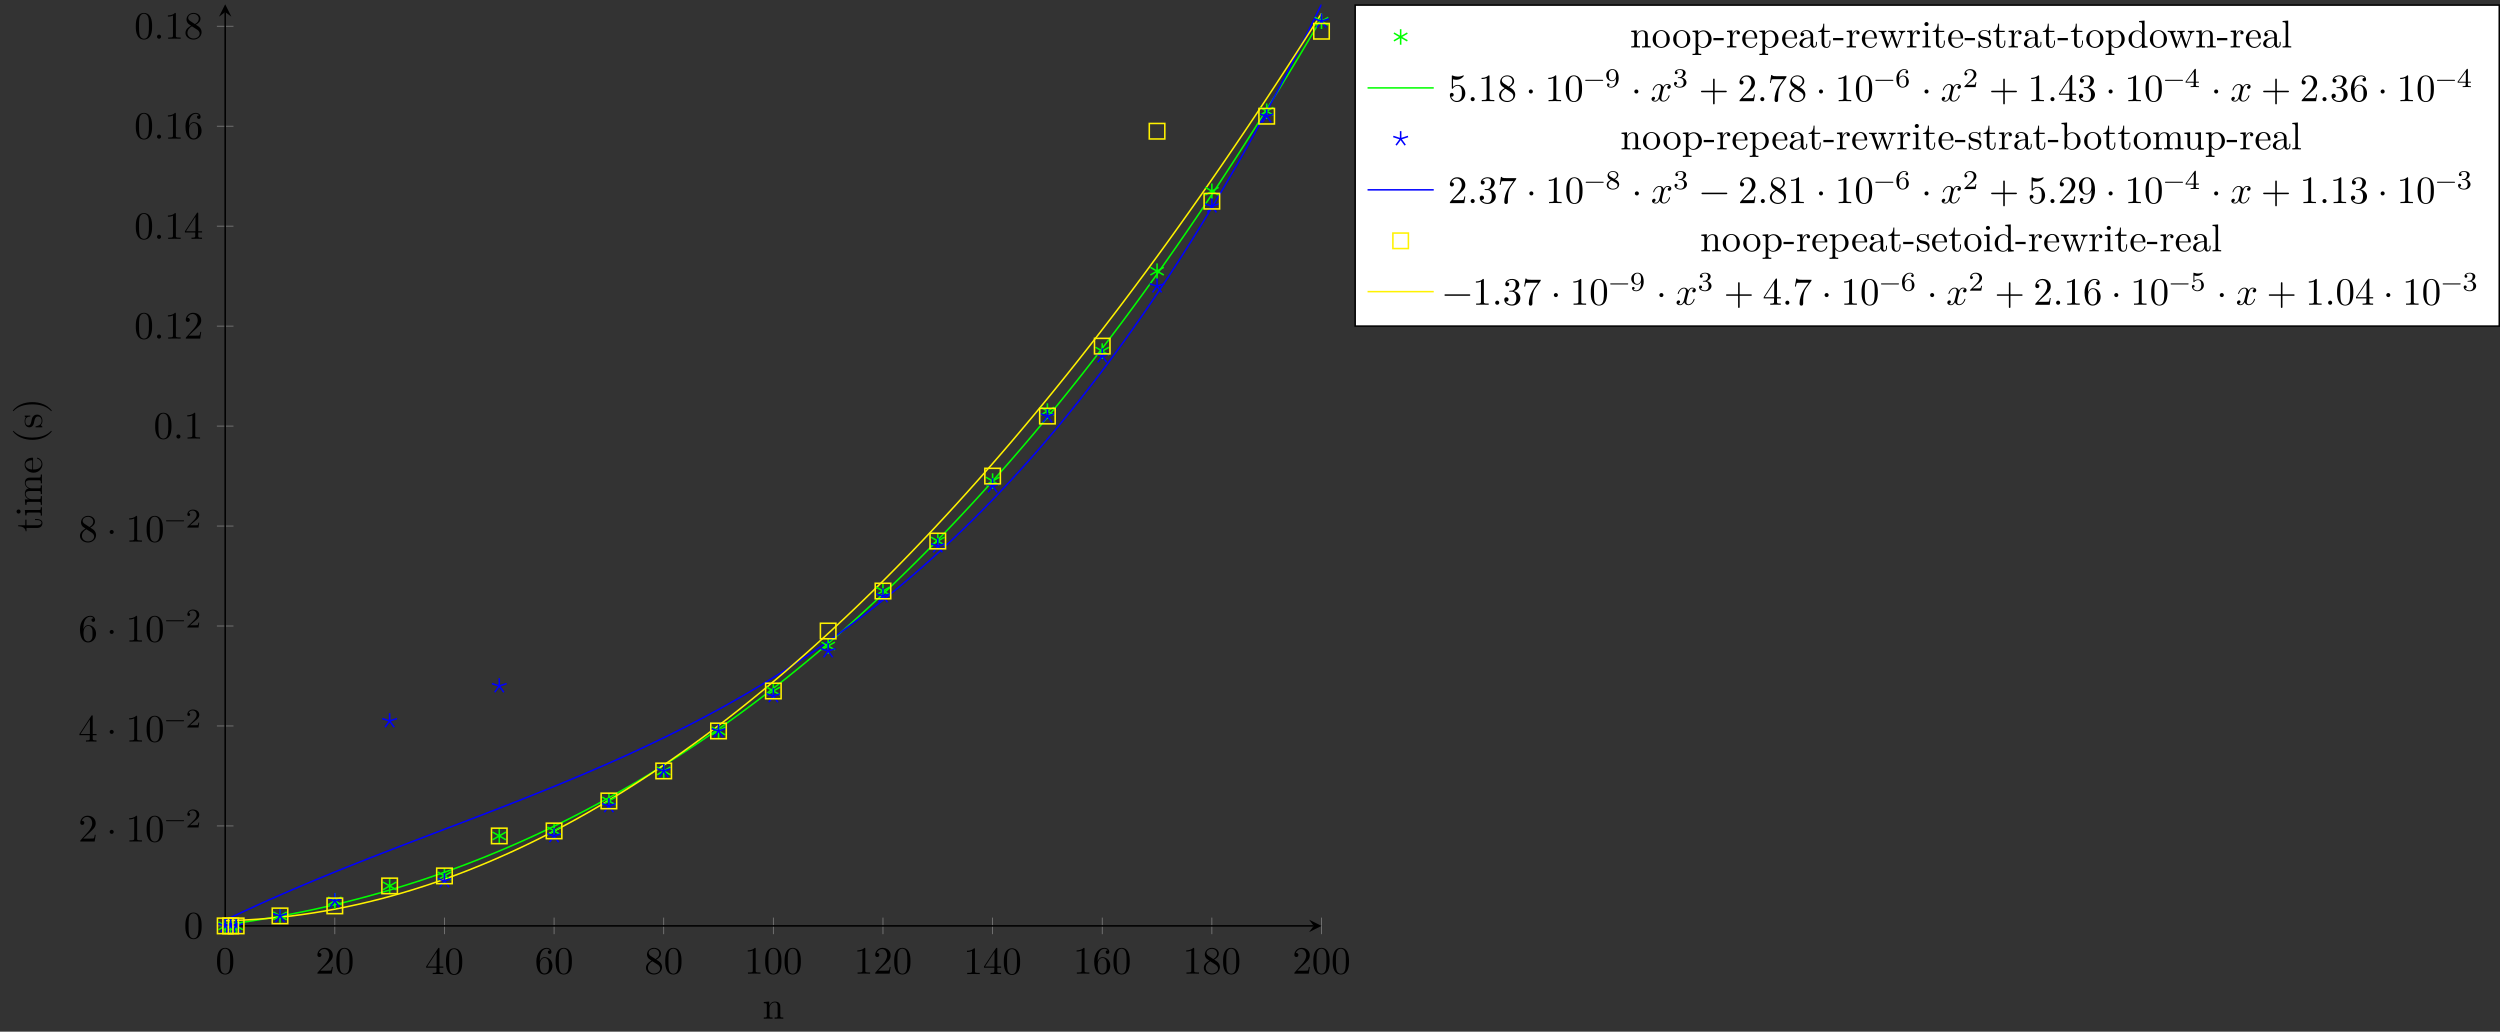<?xml version="1.0" encoding="UTF-8"?>
<svg xmlns="http://www.w3.org/2000/svg" xmlns:xlink="http://www.w3.org/1999/xlink" width="642.373pt" height="265.08pt" viewBox="0 0 642.373 265.08" version="1.1">
<rect x="0" y="0" width="642.373" height="265.08" fill="#333333" stroke="none"/>
<defs>
<g>
<symbol overflow="visible" id="glyph0-0">
<path style="stroke:none;" d=""/>
</symbol>
<symbol overflow="visible" id="glyph0-1">
<path style="stroke:none;" d="M 4.578 -3.188 C 4.578 -3.984 4.531 -4.781 4.188 -5.516 C 3.734 -6.484 2.906 -6.641 2.5 -6.641 C 1.891 -6.641 1.172 -6.375 0.75 -5.453 C 0.438 -4.766 0.391 -3.984 0.391 -3.188 C 0.391 -2.438 0.422 -1.547 0.844 -0.781 C 1.266 0.016 2 0.219 2.484 0.219 C 3.016 0.219 3.781 0.016 4.219 -0.938 C 4.531 -1.625 4.578 -2.406 4.578 -3.188 Z M 3.766 -3.312 C 3.766 -2.562 3.766 -1.891 3.656 -1.25 C 3.5 -0.297 2.938 0 2.484 0 C 2.094 0 1.5 -0.25 1.328 -1.203 C 1.219 -1.797 1.219 -2.719 1.219 -3.312 C 1.219 -3.953 1.219 -4.609 1.297 -5.141 C 1.484 -6.328 2.234 -6.422 2.484 -6.422 C 2.812 -6.422 3.469 -6.234 3.656 -5.25 C 3.766 -4.688 3.766 -3.938 3.766 -3.312 Z M 3.766 -3.312 "/>
</symbol>
<symbol overflow="visible" id="glyph0-2">
<path style="stroke:none;" d="M 4.469 -1.734 L 4.234 -1.734 C 4.172 -1.438 4.109 -1 4 -0.844 C 3.938 -0.766 3.281 -0.766 3.062 -0.766 L 1.266 -0.766 L 2.328 -1.797 C 3.875 -3.172 4.469 -3.703 4.469 -4.703 C 4.469 -5.844 3.578 -6.641 2.359 -6.641 C 1.234 -6.641 0.5 -5.719 0.5 -4.828 C 0.5 -4.281 1 -4.281 1.031 -4.281 C 1.203 -4.281 1.547 -4.391 1.547 -4.812 C 1.547 -5.062 1.359 -5.328 1.016 -5.328 C 0.938 -5.328 0.922 -5.328 0.891 -5.312 C 1.109 -5.969 1.656 -6.328 2.234 -6.328 C 3.141 -6.328 3.562 -5.516 3.562 -4.703 C 3.562 -3.906 3.078 -3.125 2.516 -2.5 L 0.609 -0.375 C 0.5 -0.266 0.5 -0.234 0.5 0 L 4.203 0 Z M 4.469 -1.734 "/>
</symbol>
<symbol overflow="visible" id="glyph0-3">
<path style="stroke:none;" d="M 4.688 -1.641 L 4.688 -1.953 L 3.703 -1.953 L 3.703 -6.484 C 3.703 -6.688 3.703 -6.75 3.531 -6.75 C 3.453 -6.75 3.422 -6.75 3.344 -6.625 L 0.281 -1.953 L 0.281 -1.641 L 2.938 -1.641 L 2.938 -0.781 C 2.938 -0.422 2.906 -0.312 2.172 -0.312 L 1.969 -0.312 L 1.969 0 C 2.375 -0.031 2.891 -0.031 3.312 -0.031 C 3.734 -0.031 4.25 -0.031 4.672 0 L 4.672 -0.312 L 4.453 -0.312 C 3.719 -0.312 3.703 -0.422 3.703 -0.781 L 3.703 -1.641 Z M 2.984 -1.953 L 0.562 -1.953 L 2.984 -5.672 Z M 2.984 -1.953 "/>
</symbol>
<symbol overflow="visible" id="glyph0-4">
<path style="stroke:none;" d="M 4.562 -2.031 C 4.562 -3.297 3.672 -4.25 2.562 -4.25 C 1.891 -4.25 1.516 -3.75 1.312 -3.266 L 1.312 -3.516 C 1.312 -6.031 2.547 -6.391 3.062 -6.391 C 3.297 -6.391 3.719 -6.328 3.938 -5.984 C 3.781 -5.984 3.391 -5.984 3.391 -5.547 C 3.391 -5.234 3.625 -5.078 3.844 -5.078 C 4 -5.078 4.312 -5.172 4.312 -5.562 C 4.312 -6.156 3.875 -6.641 3.047 -6.641 C 1.766 -6.641 0.422 -5.359 0.422 -3.156 C 0.422 -0.484 1.578 0.219 2.5 0.219 C 3.609 0.219 4.562 -0.719 4.562 -2.031 Z M 3.656 -2.047 C 3.656 -1.562 3.656 -1.062 3.484 -0.703 C 3.188 -0.109 2.734 -0.062 2.5 -0.062 C 1.875 -0.062 1.578 -0.656 1.516 -0.812 C 1.328 -1.281 1.328 -2.078 1.328 -2.25 C 1.328 -3.031 1.656 -4.031 2.547 -4.031 C 2.719 -4.031 3.172 -4.031 3.484 -3.406 C 3.656 -3.047 3.656 -2.531 3.656 -2.047 Z M 3.656 -2.047 "/>
</symbol>
<symbol overflow="visible" id="glyph0-5">
<path style="stroke:none;" d="M 4.562 -1.672 C 4.562 -2.031 4.453 -2.484 4.062 -2.906 C 3.875 -3.109 3.719 -3.203 3.078 -3.609 C 3.797 -3.984 4.281 -4.5 4.281 -5.156 C 4.281 -6.078 3.406 -6.641 2.5 -6.641 C 1.5 -6.641 0.688 -5.906 0.688 -4.969 C 0.688 -4.797 0.703 -4.344 1.125 -3.875 C 1.234 -3.766 1.609 -3.516 1.859 -3.344 C 1.281 -3.047 0.422 -2.5 0.422 -1.5 C 0.422 -0.453 1.438 0.219 2.484 0.219 C 3.609 0.219 4.562 -0.609 4.562 -1.672 Z M 3.844 -5.156 C 3.844 -4.578 3.453 -4.109 2.859 -3.766 L 1.625 -4.562 C 1.172 -4.859 1.125 -5.188 1.125 -5.359 C 1.125 -5.969 1.781 -6.391 2.484 -6.391 C 3.203 -6.391 3.844 -5.875 3.844 -5.156 Z M 4.062 -1.312 C 4.062 -0.578 3.312 -0.062 2.5 -0.062 C 1.641 -0.062 0.922 -0.672 0.922 -1.5 C 0.922 -2.078 1.234 -2.719 2.078 -3.188 L 3.312 -2.406 C 3.594 -2.219 4.062 -1.922 4.062 -1.312 Z M 4.062 -1.312 "/>
</symbol>
<symbol overflow="visible" id="glyph0-6">
<path style="stroke:none;" d="M 4.172 0 L 4.172 -0.312 L 3.859 -0.312 C 2.953 -0.312 2.938 -0.422 2.938 -0.781 L 2.938 -6.375 C 2.938 -6.625 2.938 -6.641 2.703 -6.641 C 2.078 -6 1.203 -6 0.891 -6 L 0.891 -5.688 C 1.094 -5.688 1.672 -5.688 2.188 -5.953 L 2.188 -0.781 C 2.188 -0.422 2.156 -0.312 1.266 -0.312 L 0.953 -0.312 L 0.953 0 C 1.297 -0.031 2.156 -0.031 2.562 -0.031 C 2.953 -0.031 3.828 -0.031 4.172 0 Z M 4.172 0 "/>
</symbol>
<symbol overflow="visible" id="glyph0-7">
<path style="stroke:none;" d="M 1.906 -2.5 C 1.906 -2.781 1.672 -3.016 1.391 -3.016 C 1.094 -3.016 0.859 -2.781 0.859 -2.5 C 0.859 -2.203 1.094 -1.969 1.391 -1.969 C 1.672 -1.969 1.906 -2.203 1.906 -2.5 Z M 1.906 -2.5 "/>
</symbol>
<symbol overflow="visible" id="glyph0-8">
<path style="stroke:none;" d="M 1.906 -0.531 C 1.906 -0.812 1.672 -1.062 1.391 -1.062 C 1.094 -1.062 0.859 -0.812 0.859 -0.531 C 0.859 -0.234 1.094 0 1.391 0 C 1.672 0 1.906 -0.234 1.906 -0.531 Z M 1.906 -0.531 "/>
</symbol>
<symbol overflow="visible" id="glyph0-9">
<path style="stroke:none;" d="M 4.469 -2 C 4.469 -3.188 3.656 -4.188 2.578 -4.188 C 2.109 -4.188 1.672 -4.031 1.312 -3.672 L 1.312 -5.625 C 1.516 -5.562 1.844 -5.5 2.156 -5.5 C 3.391 -5.5 4.094 -6.406 4.094 -6.531 C 4.094 -6.594 4.062 -6.641 3.984 -6.641 C 3.984 -6.641 3.953 -6.641 3.906 -6.609 C 3.703 -6.516 3.219 -6.312 2.547 -6.312 C 2.156 -6.312 1.688 -6.391 1.219 -6.594 C 1.141 -6.625 1.109 -6.625 1.109 -6.625 C 1 -6.625 1 -6.547 1 -6.391 L 1 -3.438 C 1 -3.266 1 -3.188 1.141 -3.188 C 1.219 -3.188 1.234 -3.203 1.281 -3.266 C 1.391 -3.422 1.75 -3.969 2.562 -3.969 C 3.078 -3.969 3.328 -3.516 3.406 -3.328 C 3.562 -2.953 3.594 -2.578 3.594 -2.078 C 3.594 -1.719 3.594 -1.125 3.344 -0.703 C 3.109 -0.312 2.734 -0.062 2.281 -0.062 C 1.562 -0.062 0.984 -0.594 0.812 -1.172 C 0.844 -1.172 0.875 -1.156 0.984 -1.156 C 1.312 -1.156 1.484 -1.406 1.484 -1.641 C 1.484 -1.891 1.312 -2.141 0.984 -2.141 C 0.844 -2.141 0.5 -2.062 0.5 -1.609 C 0.5 -0.75 1.188 0.219 2.297 0.219 C 3.453 0.219 4.469 -0.734 4.469 -2 Z M 4.469 -2 "/>
</symbol>
<symbol overflow="visible" id="glyph0-10">
<path style="stroke:none;" d="M 5.25 -3.75 C 5.25 -4.266 4.672 -4.406 4.328 -4.406 C 3.75 -4.406 3.406 -3.875 3.281 -3.656 C 3.031 -4.312 2.5 -4.406 2.203 -4.406 C 1.172 -4.406 0.594 -3.125 0.594 -2.875 C 0.594 -2.766 0.719 -2.766 0.719 -2.766 C 0.797 -2.766 0.828 -2.797 0.844 -2.875 C 1.188 -3.938 1.844 -4.188 2.188 -4.188 C 2.375 -4.188 2.719 -4.094 2.719 -3.516 C 2.719 -3.203 2.547 -2.547 2.188 -1.141 C 2.031 -0.531 1.672 -0.109 1.234 -0.109 C 1.172 -0.109 0.953 -0.109 0.734 -0.234 C 0.984 -0.297 1.203 -0.5 1.203 -0.781 C 1.203 -1.047 0.984 -1.125 0.844 -1.125 C 0.531 -1.125 0.297 -0.875 0.297 -0.547 C 0.297 -0.094 0.781 0.109 1.219 0.109 C 1.891 0.109 2.25 -0.594 2.266 -0.641 C 2.391 -0.281 2.75 0.109 3.344 0.109 C 4.375 0.109 4.938 -1.172 4.938 -1.422 C 4.938 -1.531 4.859 -1.531 4.828 -1.531 C 4.734 -1.531 4.719 -1.484 4.688 -1.422 C 4.359 -0.344 3.688 -0.109 3.375 -0.109 C 2.984 -0.109 2.828 -0.422 2.828 -0.766 C 2.828 -0.984 2.875 -1.203 2.984 -1.641 L 3.328 -3.016 C 3.391 -3.266 3.625 -4.188 4.312 -4.188 C 4.359 -4.188 4.609 -4.188 4.812 -4.062 C 4.531 -4 4.344 -3.766 4.344 -3.516 C 4.344 -3.359 4.453 -3.172 4.719 -3.172 C 4.938 -3.172 5.25 -3.344 5.25 -3.75 Z M 5.25 -3.75 "/>
</symbol>
<symbol overflow="visible" id="glyph0-11">
<path style="stroke:none;" d="M 7.203 -2.5 C 7.203 -2.609 7.109 -2.688 7 -2.688 L 4.078 -2.688 L 4.078 -5.609 C 4.078 -5.719 3.984 -5.812 3.875 -5.812 C 3.766 -5.812 3.672 -5.719 3.672 -5.609 L 3.672 -2.688 L 0.75 -2.688 C 0.641 -2.688 0.562 -2.609 0.562 -2.5 C 0.562 -2.375 0.641 -2.297 0.75 -2.297 L 3.672 -2.297 L 3.672 0.625 C 3.672 0.734 3.766 0.828 3.875 0.828 C 3.984 0.828 4.078 0.734 4.078 0.625 L 4.078 -2.297 L 7 -2.297 C 7.109 -2.297 7.203 -2.375 7.203 -2.5 Z M 7.203 -2.5 "/>
</symbol>
<symbol overflow="visible" id="glyph0-12">
<path style="stroke:none;" d="M 4.828 -6.422 L 2.406 -6.422 C 1.203 -6.422 1.172 -6.547 1.141 -6.734 L 0.891 -6.734 L 0.562 -4.688 L 0.812 -4.688 C 0.844 -4.844 0.922 -5.469 1.062 -5.594 C 1.125 -5.656 1.906 -5.656 2.031 -5.656 L 4.094 -5.656 L 2.984 -4.078 C 2.078 -2.734 1.75 -1.344 1.75 -0.328 C 1.75 -0.234 1.75 0.219 2.219 0.219 C 2.672 0.219 2.672 -0.234 2.672 -0.328 L 2.672 -0.844 C 2.672 -1.391 2.703 -1.938 2.781 -2.469 C 2.828 -2.703 2.953 -3.562 3.406 -4.172 L 4.75 -6.078 C 4.828 -6.188 4.828 -6.203 4.828 -6.422 Z M 4.828 -6.422 "/>
</symbol>
<symbol overflow="visible" id="glyph0-13">
<path style="stroke:none;" d="M 4.562 -1.703 C 4.562 -2.516 3.922 -3.297 2.891 -3.516 C 3.703 -3.781 4.281 -4.469 4.281 -5.266 C 4.281 -6.078 3.406 -6.641 2.453 -6.641 C 1.453 -6.641 0.688 -6.047 0.688 -5.281 C 0.688 -4.953 0.906 -4.766 1.203 -4.766 C 1.5 -4.766 1.703 -4.984 1.703 -5.281 C 1.703 -5.766 1.234 -5.766 1.094 -5.766 C 1.391 -6.266 2.047 -6.391 2.406 -6.391 C 2.828 -6.391 3.375 -6.172 3.375 -5.281 C 3.375 -5.156 3.344 -4.578 3.094 -4.141 C 2.797 -3.656 2.453 -3.625 2.203 -3.625 C 2.125 -3.609 1.891 -3.594 1.812 -3.594 C 1.734 -3.578 1.672 -3.562 1.672 -3.469 C 1.672 -3.359 1.734 -3.359 1.906 -3.359 L 2.344 -3.359 C 3.156 -3.359 3.531 -2.688 3.531 -1.703 C 3.531 -0.344 2.844 -0.062 2.406 -0.062 C 1.969 -0.062 1.219 -0.234 0.875 -0.812 C 1.219 -0.766 1.531 -0.984 1.531 -1.359 C 1.531 -1.719 1.266 -1.922 0.984 -1.922 C 0.734 -1.922 0.422 -1.781 0.422 -1.344 C 0.422 -0.438 1.344 0.219 2.438 0.219 C 3.656 0.219 4.562 -0.688 4.562 -1.703 Z M 4.562 -1.703 "/>
</symbol>
<symbol overflow="visible" id="glyph0-14">
<path style="stroke:none;" d="M 7.203 -2.5 C 7.203 -2.609 7.109 -2.688 7 -2.688 L 0.75 -2.688 C 0.641 -2.688 0.562 -2.609 0.562 -2.5 C 0.562 -2.375 0.641 -2.297 0.75 -2.297 L 7 -2.297 C 7.109 -2.297 7.203 -2.375 7.203 -2.5 Z M 7.203 -2.5 "/>
</symbol>
<symbol overflow="visible" id="glyph0-15">
<path style="stroke:none;" d="M 4.562 -3.281 C 4.562 -5.969 3.406 -6.641 2.516 -6.641 C 1.969 -6.641 1.484 -6.453 1.062 -6.016 C 0.641 -5.562 0.422 -5.141 0.422 -4.391 C 0.422 -3.156 1.297 -2.172 2.406 -2.172 C 3.016 -2.172 3.422 -2.594 3.656 -3.172 L 3.656 -2.844 C 3.656 -0.516 2.625 -0.062 2.047 -0.062 C 1.875 -0.062 1.328 -0.078 1.062 -0.422 C 1.5 -0.422 1.578 -0.703 1.578 -0.875 C 1.578 -1.188 1.344 -1.328 1.125 -1.328 C 0.969 -1.328 0.672 -1.25 0.672 -0.859 C 0.672 -0.188 1.203 0.219 2.047 0.219 C 3.344 0.219 4.562 -1.141 4.562 -3.281 Z M 3.641 -4.203 C 3.641 -3.375 3.297 -2.406 2.422 -2.406 C 2.266 -2.406 1.797 -2.406 1.5 -3.031 C 1.312 -3.406 1.312 -3.891 1.312 -4.391 C 1.312 -4.922 1.312 -5.391 1.531 -5.766 C 1.797 -6.266 2.172 -6.391 2.516 -6.391 C 2.984 -6.391 3.312 -6.047 3.484 -5.609 C 3.594 -5.281 3.641 -4.656 3.641 -4.203 Z M 3.641 -4.203 "/>
</symbol>
<symbol overflow="visible" id="glyph1-0">
<path style="stroke:none;" d=""/>
</symbol>
<symbol overflow="visible" id="glyph1-1">
<path style="stroke:none;" d="M 5.031 -1.734 C 5.031 -1.812 4.969 -1.875 4.891 -1.875 L 0.531 -1.875 C 0.453 -1.875 0.391 -1.812 0.391 -1.734 C 0.391 -1.672 0.453 -1.609 0.531 -1.609 L 4.891 -1.609 C 4.969 -1.609 5.031 -1.672 5.031 -1.734 Z M 5.031 -1.734 "/>
</symbol>
<symbol overflow="visible" id="glyph1-2">
<path style="stroke:none;" d="M 3.516 -1.266 L 3.281 -1.266 C 3.266 -1.109 3.188 -0.703 3.094 -0.641 C 3.047 -0.594 2.516 -0.594 2.406 -0.594 L 1.125 -0.594 C 1.859 -1.234 2.109 -1.438 2.516 -1.766 C 3.031 -2.172 3.516 -2.609 3.516 -3.266 C 3.516 -4.109 2.781 -4.625 1.891 -4.625 C 1.031 -4.625 0.438 -4.016 0.438 -3.375 C 0.438 -3.031 0.734 -2.984 0.812 -2.984 C 0.969 -2.984 1.172 -3.109 1.172 -3.359 C 1.172 -3.484 1.125 -3.734 0.766 -3.734 C 0.984 -4.219 1.453 -4.375 1.781 -4.375 C 2.484 -4.375 2.844 -3.828 2.844 -3.266 C 2.844 -2.656 2.406 -2.188 2.188 -1.938 L 0.516 -0.266 C 0.438 -0.203 0.438 -0.188 0.438 0 L 3.312 0 Z M 3.516 -1.266 "/>
</symbol>
<symbol overflow="visible" id="glyph1-3">
<path style="stroke:none;" d="M 3.578 -2.297 C 3.578 -4.016 2.812 -4.625 2 -4.625 C 1.766 -4.625 1.297 -4.594 0.891 -4.203 C 0.656 -3.969 0.375 -3.703 0.375 -3.078 C 0.375 -2.188 1.078 -1.531 1.891 -1.531 C 2.453 -1.531 2.75 -1.906 2.906 -2.219 L 2.906 -2.078 C 2.906 -0.344 2.062 -0.078 1.641 -0.078 C 1.484 -0.078 1.109 -0.094 0.922 -0.312 C 1.219 -0.344 1.234 -0.578 1.234 -0.641 C 1.234 -0.812 1.109 -0.969 0.906 -0.969 C 0.703 -0.969 0.578 -0.828 0.578 -0.625 C 0.578 -0.156 0.969 0.141 1.641 0.141 C 2.641 0.141 3.578 -0.797 3.578 -2.297 Z M 2.891 -3 C 2.891 -2.094 2.375 -1.734 1.938 -1.734 C 1.656 -1.734 1.406 -1.812 1.203 -2.141 C 1.047 -2.391 1.047 -2.688 1.047 -3.078 C 1.047 -3.484 1.047 -3.75 1.25 -4.031 C 1.422 -4.281 1.641 -4.422 2 -4.422 C 2.359 -4.422 2.578 -4.203 2.688 -4.016 C 2.875 -3.734 2.891 -3.234 2.891 -3 Z M 2.891 -3 "/>
</symbol>
<symbol overflow="visible" id="glyph1-4">
<path style="stroke:none;" d="M 3.578 -1.203 C 3.578 -1.75 3.141 -2.297 2.375 -2.453 C 3.094 -2.719 3.359 -3.234 3.359 -3.672 C 3.359 -4.219 2.734 -4.625 1.953 -4.625 C 1.188 -4.625 0.594 -4.25 0.594 -3.688 C 0.594 -3.453 0.75 -3.328 0.953 -3.328 C 1.172 -3.328 1.312 -3.484 1.312 -3.672 C 1.312 -3.875 1.172 -4.031 0.953 -4.047 C 1.203 -4.344 1.672 -4.422 1.938 -4.422 C 2.25 -4.422 2.688 -4.266 2.688 -3.672 C 2.688 -3.375 2.594 -3.047 2.406 -2.844 C 2.188 -2.578 1.984 -2.562 1.641 -2.531 C 1.469 -2.516 1.453 -2.516 1.422 -2.516 C 1.422 -2.516 1.344 -2.5 1.344 -2.422 C 1.344 -2.328 1.406 -2.328 1.531 -2.328 L 1.906 -2.328 C 2.453 -2.328 2.844 -1.953 2.844 -1.203 C 2.844 -0.344 2.328 -0.078 1.938 -0.078 C 1.656 -0.078 1.031 -0.156 0.75 -0.578 C 1.078 -0.578 1.156 -0.812 1.156 -0.969 C 1.156 -1.188 0.984 -1.344 0.766 -1.344 C 0.578 -1.344 0.375 -1.219 0.375 -0.938 C 0.375 -0.281 1.094 0.141 1.938 0.141 C 2.906 0.141 3.578 -0.516 3.578 -1.203 Z M 3.578 -1.203 "/>
</symbol>
<symbol overflow="visible" id="glyph1-5">
<path style="stroke:none;" d="M 3.578 -1.422 C 3.578 -2.312 2.875 -2.969 2.062 -2.969 C 1.5 -2.969 1.203 -2.594 1.047 -2.281 C 1.047 -2.844 1.094 -3.359 1.359 -3.797 C 1.594 -4.172 1.969 -4.422 2.422 -4.422 C 2.625 -4.422 2.906 -4.375 3.047 -4.188 C 2.875 -4.172 2.719 -4.047 2.719 -3.844 C 2.719 -3.672 2.844 -3.516 3.047 -3.516 C 3.266 -3.516 3.391 -3.656 3.391 -3.859 C 3.391 -4.266 3.094 -4.625 2.406 -4.625 C 1.406 -4.625 0.375 -3.703 0.375 -2.203 C 0.375 -0.406 1.219 0.141 2 0.141 C 2.844 0.141 3.578 -0.516 3.578 -1.422 Z M 2.906 -1.422 C 2.906 -1.031 2.906 -0.734 2.719 -0.453 C 2.562 -0.219 2.328 -0.078 2 -0.078 C 1.641 -0.078 1.375 -0.281 1.219 -0.594 C 1.125 -0.797 1.062 -1.156 1.062 -1.562 C 1.062 -2.25 1.469 -2.766 2.031 -2.766 C 2.344 -2.766 2.562 -2.641 2.734 -2.391 C 2.906 -2.125 2.906 -1.828 2.906 -1.422 Z M 2.906 -1.422 "/>
</symbol>
<symbol overflow="visible" id="glyph1-6">
<path style="stroke:none;" d="M 3.688 -1.141 L 3.688 -1.391 L 2.906 -1.391 L 2.906 -4.5 C 2.906 -4.641 2.906 -4.703 2.766 -4.703 C 2.672 -4.703 2.641 -4.703 2.578 -4.594 L 0.266 -1.391 L 0.266 -1.141 L 2.328 -1.141 L 2.328 -0.578 C 2.328 -0.328 2.328 -0.25 1.75 -0.25 L 1.562 -0.25 L 1.562 0 L 2.609 -0.031 L 3.672 0 L 3.672 -0.25 L 3.484 -0.25 C 2.906 -0.25 2.906 -0.328 2.906 -0.578 L 2.906 -1.141 Z M 2.375 -1.391 L 0.531 -1.391 L 2.375 -3.938 Z M 2.375 -1.391 "/>
</symbol>
<symbol overflow="visible" id="glyph1-7">
<path style="stroke:none;" d="M 3.578 -1.172 C 3.578 -1.641 3.312 -2.031 2.906 -2.266 L 2.469 -2.516 C 3.016 -2.781 3.359 -3.109 3.359 -3.594 C 3.359 -4.266 2.656 -4.625 1.984 -4.625 C 1.219 -4.625 0.594 -4.125 0.594 -3.469 C 0.594 -3.141 0.75 -2.906 0.875 -2.766 C 1 -2.609 1.047 -2.578 1.453 -2.344 C 1.062 -2.172 0.375 -1.797 0.375 -1.062 C 0.375 -0.297 1.172 0.141 1.969 0.141 C 2.859 0.141 3.578 -0.422 3.578 -1.172 Z M 3 -3.594 C 3 -2.969 2.266 -2.656 2.266 -2.656 C 2.266 -2.656 2.234 -2.656 2.188 -2.688 L 1.344 -3.172 C 1.156 -3.281 0.969 -3.469 0.969 -3.734 C 0.969 -4.172 1.469 -4.422 1.969 -4.422 C 2.516 -4.422 3 -4.078 3 -3.594 Z M 3.156 -0.938 C 3.156 -0.406 2.578 -0.078 1.984 -0.078 C 1.344 -0.078 0.797 -0.5 0.797 -1.062 C 0.797 -1.578 1.172 -1.984 1.672 -2.203 C 2.062 -1.984 2.078 -1.984 2.641 -1.656 C 2.812 -1.547 3.156 -1.344 3.156 -0.938 Z M 3.156 -0.938 "/>
</symbol>
<symbol overflow="visible" id="glyph1-8">
<path style="stroke:none;" d="M 3.516 -1.406 C 3.516 -2.188 2.922 -2.906 2.062 -2.906 C 1.75 -2.906 1.391 -2.844 1.078 -2.578 L 1.078 -3.891 C 1.438 -3.797 1.641 -3.797 1.75 -3.797 C 2.672 -3.797 3.219 -4.422 3.219 -4.531 C 3.219 -4.609 3.172 -4.625 3.141 -4.625 C 3.141 -4.625 3.109 -4.625 3.078 -4.609 C 2.906 -4.547 2.547 -4.406 2.031 -4.406 C 1.828 -4.406 1.469 -4.422 1.016 -4.594 C 0.938 -4.625 0.922 -4.625 0.922 -4.625 C 0.828 -4.625 0.828 -4.547 0.828 -4.438 L 0.828 -2.391 C 0.828 -2.266 0.828 -2.188 0.938 -2.188 C 1 -2.188 1.016 -2.188 1.078 -2.281 C 1.375 -2.656 1.812 -2.719 2.047 -2.719 C 2.469 -2.719 2.656 -2.391 2.688 -2.328 C 2.812 -2.094 2.859 -1.828 2.859 -1.422 C 2.859 -1.219 2.859 -0.812 2.641 -0.5 C 2.469 -0.25 2.172 -0.078 1.828 -0.078 C 1.375 -0.078 0.906 -0.328 0.734 -0.797 C 1 -0.781 1.141 -0.953 1.141 -1.141 C 1.141 -1.438 0.875 -1.484 0.781 -1.484 C 0.781 -1.484 0.438 -1.484 0.438 -1.109 C 0.438 -0.484 1.016 0.141 1.844 0.141 C 2.734 0.141 3.516 -0.516 3.516 -1.406 Z M 3.516 -1.406 "/>
</symbol>
<symbol overflow="visible" id="glyph2-0">
<path style="stroke:none;" d=""/>
</symbol>
<symbol overflow="visible" id="glyph2-1">
<path style="stroke:none;" d="M 5.328 0 L 5.328 -0.312 C 4.812 -0.312 4.562 -0.312 4.562 -0.609 L 4.562 -2.516 C 4.562 -3.375 4.562 -3.672 4.25 -4.031 C 4.109 -4.203 3.781 -4.406 3.203 -4.406 C 2.469 -4.406 2 -3.984 1.719 -3.359 L 1.719 -4.406 L 0.312 -4.297 L 0.312 -3.984 C 1.016 -3.984 1.094 -3.922 1.094 -3.422 L 1.094 -0.75 C 1.094 -0.312 0.984 -0.312 0.312 -0.312 L 0.312 0 L 1.453 -0.031 L 2.562 0 L 2.562 -0.312 C 1.891 -0.312 1.781 -0.312 1.781 -0.75 L 1.781 -2.594 C 1.781 -3.625 2.5 -4.188 3.125 -4.188 C 3.766 -4.188 3.875 -3.656 3.875 -3.078 L 3.875 -0.75 C 3.875 -0.312 3.766 -0.312 3.094 -0.312 L 3.094 0 L 4.219 -0.031 Z M 5.328 0 "/>
</symbol>
<symbol overflow="visible" id="glyph2-2">
<path style="stroke:none;" d="M 4.688 -2.141 C 4.688 -3.406 3.703 -4.469 2.5 -4.469 C 1.25 -4.469 0.281 -3.375 0.281 -2.141 C 0.281 -0.844 1.312 0.109 2.484 0.109 C 3.688 0.109 4.688 -0.875 4.688 -2.141 Z M 3.875 -2.219 C 3.875 -1.859 3.875 -1.312 3.656 -0.875 C 3.422 -0.422 2.984 -0.141 2.5 -0.141 C 2.062 -0.141 1.625 -0.344 1.359 -0.812 C 1.109 -1.25 1.109 -1.859 1.109 -2.219 C 1.109 -2.609 1.109 -3.141 1.344 -3.578 C 1.609 -4.031 2.078 -4.25 2.484 -4.25 C 2.922 -4.25 3.344 -4.031 3.609 -3.594 C 3.875 -3.172 3.875 -2.594 3.875 -2.219 Z M 3.875 -2.219 "/>
</symbol>
<symbol overflow="visible" id="glyph2-3">
<path style="stroke:none;" d="M 5.188 -2.156 C 5.188 -3.422 4.234 -4.406 3.109 -4.406 C 2.328 -4.406 1.906 -3.969 1.719 -3.75 L 1.719 -4.406 L 0.281 -4.297 L 0.281 -3.984 C 0.984 -3.984 1.062 -3.922 1.062 -3.484 L 1.062 1.172 C 1.062 1.625 0.953 1.625 0.281 1.625 L 0.281 1.938 L 1.391 1.906 L 2.516 1.938 L 2.516 1.625 C 1.859 1.625 1.75 1.625 1.75 1.172 L 1.75 -0.594 C 1.797 -0.422 2.219 0.109 2.969 0.109 C 4.156 0.109 5.188 -0.875 5.188 -2.156 Z M 4.359 -2.156 C 4.359 -0.953 3.672 -0.109 2.938 -0.109 C 2.531 -0.109 2.156 -0.312 1.891 -0.719 C 1.75 -0.922 1.75 -0.938 1.75 -1.141 L 1.75 -3.359 C 2.031 -3.875 2.516 -4.156 3.031 -4.156 C 3.766 -4.156 4.359 -3.281 4.359 -2.156 Z M 4.359 -2.156 "/>
</symbol>
<symbol overflow="visible" id="glyph2-4">
<path style="stroke:none;" d="M 2.75 -1.859 L 2.75 -2.438 L 0.109 -2.438 L 0.109 -1.859 Z M 2.75 -1.859 "/>
</symbol>
<symbol overflow="visible" id="glyph2-5">
<path style="stroke:none;" d="M 3.625 -3.797 C 3.625 -4.109 3.312 -4.406 2.891 -4.406 C 2.156 -4.406 1.797 -3.734 1.672 -3.312 L 1.672 -4.406 L 0.281 -4.297 L 0.281 -3.984 C 0.984 -3.984 1.062 -3.922 1.062 -3.422 L 1.062 -0.75 C 1.062 -0.312 0.953 -0.312 0.281 -0.312 L 0.281 0 L 1.422 -0.031 C 1.812 -0.031 2.281 -0.031 2.688 0 L 2.688 -0.312 L 2.469 -0.312 C 1.734 -0.312 1.719 -0.422 1.719 -0.781 L 1.719 -2.312 C 1.719 -3.297 2.141 -4.188 2.891 -4.188 C 2.953 -4.188 2.984 -4.188 3 -4.172 C 2.969 -4.172 2.766 -4.047 2.766 -3.781 C 2.766 -3.516 2.984 -3.359 3.203 -3.359 C 3.375 -3.359 3.625 -3.484 3.625 -3.797 Z M 3.625 -3.797 "/>
</symbol>
<symbol overflow="visible" id="glyph2-6">
<path style="stroke:none;" d="M 4.141 -1.188 C 4.141 -1.281 4.062 -1.312 4 -1.312 C 3.922 -1.312 3.891 -1.25 3.875 -1.172 C 3.531 -0.141 2.625 -0.141 2.531 -0.141 C 2.031 -0.141 1.641 -0.438 1.406 -0.812 C 1.109 -1.281 1.109 -1.938 1.109 -2.297 L 3.891 -2.297 C 4.109 -2.297 4.141 -2.297 4.141 -2.516 C 4.141 -3.5 3.594 -4.469 2.359 -4.469 C 1.203 -4.469 0.281 -3.438 0.281 -2.188 C 0.281 -0.859 1.328 0.109 2.469 0.109 C 3.688 0.109 4.141 -1 4.141 -1.188 Z M 3.484 -2.516 L 1.109 -2.516 C 1.172 -4 2.016 -4.25 2.359 -4.25 C 3.375 -4.25 3.484 -2.906 3.484 -2.516 Z M 3.484 -2.516 "/>
</symbol>
<symbol overflow="visible" id="glyph2-7">
<path style="stroke:none;" d="M 4.812 -0.891 L 4.812 -1.453 L 4.562 -1.453 L 4.562 -0.891 C 4.562 -0.312 4.312 -0.25 4.203 -0.25 C 3.875 -0.25 3.844 -0.703 3.844 -0.75 L 3.844 -2.734 C 3.844 -3.156 3.844 -3.547 3.484 -3.922 C 3.094 -4.312 2.594 -4.469 2.109 -4.469 C 1.297 -4.469 0.609 -4 0.609 -3.344 C 0.609 -3.047 0.812 -2.875 1.062 -2.875 C 1.344 -2.875 1.531 -3.078 1.531 -3.328 C 1.531 -3.453 1.469 -3.781 1.016 -3.781 C 1.281 -4.141 1.781 -4.25 2.094 -4.25 C 2.578 -4.25 3.156 -3.859 3.156 -2.969 L 3.156 -2.609 C 2.641 -2.578 1.938 -2.547 1.312 -2.25 C 0.562 -1.906 0.312 -1.391 0.312 -0.953 C 0.312 -0.141 1.281 0.109 1.906 0.109 C 2.578 0.109 3.031 -0.297 3.219 -0.75 C 3.266 -0.359 3.531 0.062 4 0.062 C 4.203 0.062 4.812 -0.078 4.812 -0.891 Z M 3.156 -1.391 C 3.156 -0.453 2.438 -0.109 1.984 -0.109 C 1.5 -0.109 1.094 -0.453 1.094 -0.953 C 1.094 -1.5 1.5 -2.328 3.156 -2.391 Z M 3.156 -1.391 "/>
</symbol>
<symbol overflow="visible" id="glyph2-8">
<path style="stroke:none;" d="M 3.312 -1.234 L 3.312 -1.797 L 3.062 -1.797 L 3.062 -1.25 C 3.062 -0.516 2.766 -0.141 2.391 -0.141 C 1.719 -0.141 1.719 -1.047 1.719 -1.219 L 1.719 -3.984 L 3.156 -3.984 L 3.156 -4.297 L 1.719 -4.297 L 1.719 -6.125 L 1.469 -6.125 C 1.469 -5.312 1.172 -4.25 0.188 -4.203 L 0.188 -3.984 L 1.031 -3.984 L 1.031 -1.234 C 1.031 -0.016 1.969 0.109 2.328 0.109 C 3.031 0.109 3.312 -0.594 3.312 -1.234 Z M 3.312 -1.234 "/>
</symbol>
<symbol overflow="visible" id="glyph2-9">
<path style="stroke:none;" d="M 7.016 -3.984 L 7.016 -4.297 C 6.781 -4.281 6.5 -4.266 6.281 -4.266 L 5.359 -4.297 L 5.359 -3.984 C 5.719 -3.984 5.938 -3.797 5.938 -3.516 C 5.938 -3.453 5.938 -3.422 5.875 -3.297 L 4.969 -0.75 L 3.984 -3.531 C 3.953 -3.656 3.938 -3.672 3.938 -3.719 C 3.938 -3.984 4.328 -3.984 4.531 -3.984 L 4.531 -4.297 L 3.484 -4.266 C 3.188 -4.266 2.906 -4.281 2.609 -4.297 L 2.609 -3.984 C 2.969 -3.984 3.125 -3.969 3.234 -3.844 C 3.281 -3.781 3.391 -3.484 3.453 -3.297 L 2.609 -0.875 L 1.656 -3.531 C 1.609 -3.656 1.609 -3.672 1.609 -3.719 C 1.609 -3.984 2 -3.984 2.188 -3.984 L 2.188 -4.297 L 1.109 -4.266 L 0.172 -4.297 L 0.172 -3.984 C 0.672 -3.984 0.797 -3.953 0.922 -3.641 L 2.172 -0.109 C 2.219 0.031 2.25 0.109 2.375 0.109 C 2.516 0.109 2.531 0.047 2.578 -0.094 L 3.594 -2.906 L 4.609 -0.078 C 4.641 0.031 4.672 0.109 4.812 0.109 C 4.938 0.109 4.969 0.016 5 -0.078 L 6.172 -3.344 C 6.344 -3.844 6.656 -3.984 7.016 -3.984 Z M 7.016 -3.984 "/>
</symbol>
<symbol overflow="visible" id="glyph2-10">
<path style="stroke:none;" d="M 2.469 0 L 2.469 -0.312 C 1.797 -0.312 1.766 -0.359 1.766 -0.75 L 1.766 -4.406 L 0.375 -4.297 L 0.375 -3.984 C 1.016 -3.984 1.109 -3.922 1.109 -3.438 L 1.109 -0.75 C 1.109 -0.312 1 -0.312 0.328 -0.312 L 0.328 0 L 1.422 -0.031 C 1.781 -0.031 2.125 -0.016 2.469 0 Z M 1.906 -6.016 C 1.906 -6.297 1.688 -6.547 1.391 -6.547 C 1.047 -6.547 0.844 -6.266 0.844 -6.016 C 0.844 -5.75 1.078 -5.5 1.375 -5.5 C 1.719 -5.5 1.906 -5.766 1.906 -6.016 Z M 1.906 -6.016 "/>
</symbol>
<symbol overflow="visible" id="glyph2-11">
<path style="stroke:none;" d="M 3.594 -1.281 C 3.594 -1.797 3.297 -2.109 3.172 -2.219 C 2.844 -2.547 2.453 -2.625 2.031 -2.703 C 1.469 -2.812 0.812 -2.938 0.812 -3.516 C 0.812 -3.875 1.062 -4.281 1.922 -4.281 C 3.016 -4.281 3.078 -3.375 3.094 -3.078 C 3.094 -2.984 3.203 -2.984 3.203 -2.984 C 3.344 -2.984 3.344 -3.031 3.344 -3.219 L 3.344 -4.234 C 3.344 -4.391 3.344 -4.469 3.234 -4.469 C 3.188 -4.469 3.156 -4.469 3.031 -4.344 C 3 -4.312 2.906 -4.219 2.859 -4.188 C 2.484 -4.469 2.078 -4.469 1.922 -4.469 C 0.703 -4.469 0.328 -3.797 0.328 -3.234 C 0.328 -2.891 0.484 -2.609 0.75 -2.391 C 1.078 -2.141 1.359 -2.078 2.078 -1.938 C 2.297 -1.891 3.109 -1.734 3.109 -1.016 C 3.109 -0.516 2.766 -0.109 1.984 -0.109 C 1.141 -0.109 0.781 -0.672 0.594 -1.531 C 0.562 -1.656 0.562 -1.688 0.453 -1.688 C 0.328 -1.688 0.328 -1.625 0.328 -1.453 L 0.328 -0.125 C 0.328 0.047 0.328 0.109 0.438 0.109 C 0.484 0.109 0.5 0.094 0.688 -0.094 C 0.703 -0.109 0.703 -0.125 0.891 -0.312 C 1.328 0.094 1.781 0.109 1.984 0.109 C 3.125 0.109 3.594 -0.562 3.594 -1.281 Z M 3.594 -1.281 "/>
</symbol>
<symbol overflow="visible" id="glyph2-12">
<path style="stroke:none;" d="M 5.25 0 L 5.25 -0.312 C 4.562 -0.312 4.469 -0.375 4.469 -0.875 L 4.469 -6.922 L 3.047 -6.812 L 3.047 -6.5 C 3.734 -6.5 3.812 -6.438 3.812 -5.938 L 3.812 -3.781 C 3.531 -4.141 3.094 -4.406 2.562 -4.406 C 1.391 -4.406 0.344 -3.422 0.344 -2.141 C 0.344 -0.875 1.312 0.109 2.453 0.109 C 3.094 0.109 3.531 -0.234 3.781 -0.547 L 3.781 0.109 Z M 3.781 -1.172 C 3.781 -1 3.781 -0.984 3.672 -0.812 C 3.375 -0.328 2.938 -0.109 2.5 -0.109 C 2.047 -0.109 1.688 -0.375 1.453 -0.75 C 1.203 -1.156 1.172 -1.719 1.172 -2.141 C 1.172 -2.5 1.188 -3.094 1.469 -3.547 C 1.688 -3.859 2.062 -4.188 2.609 -4.188 C 2.953 -4.188 3.375 -4.031 3.672 -3.594 C 3.781 -3.422 3.781 -3.406 3.781 -3.219 Z M 3.781 -1.172 "/>
</symbol>
<symbol overflow="visible" id="glyph2-13">
<path style="stroke:none;" d="M 2.547 0 L 2.547 -0.312 C 1.875 -0.312 1.766 -0.312 1.766 -0.75 L 1.766 -6.922 L 0.328 -6.812 L 0.328 -6.5 C 1.031 -6.5 1.109 -6.438 1.109 -5.938 L 1.109 -0.75 C 1.109 -0.312 1 -0.312 0.328 -0.312 L 0.328 0 L 1.438 -0.031 Z M 2.547 0 "/>
</symbol>
<symbol overflow="visible" id="glyph2-14">
<path style="stroke:none;" d="M 5.188 -2.156 C 5.188 -3.422 4.219 -4.406 3.078 -4.406 C 2.297 -4.406 1.875 -3.938 1.719 -3.766 L 1.719 -6.922 L 0.281 -6.812 L 0.281 -6.5 C 0.984 -6.5 1.062 -6.438 1.062 -5.938 L 1.062 0 L 1.312 0 L 1.672 -0.625 C 1.812 -0.391 2.234 0.109 2.969 0.109 C 4.156 0.109 5.188 -0.875 5.188 -2.156 Z M 4.359 -2.156 C 4.359 -1.797 4.344 -1.203 4.062 -0.75 C 3.844 -0.438 3.469 -0.109 2.938 -0.109 C 2.484 -0.109 2.125 -0.344 1.891 -0.719 C 1.75 -0.922 1.75 -0.953 1.75 -1.141 L 1.75 -3.188 C 1.75 -3.375 1.75 -3.391 1.859 -3.547 C 2.25 -4.109 2.797 -4.188 3.031 -4.188 C 3.484 -4.188 3.844 -3.922 4.078 -3.547 C 4.344 -3.141 4.359 -2.578 4.359 -2.156 Z M 4.359 -2.156 "/>
</symbol>
<symbol overflow="visible" id="glyph2-15">
<path style="stroke:none;" d="M 8.109 0 L 8.109 -0.312 C 7.594 -0.312 7.344 -0.312 7.328 -0.609 L 7.328 -2.516 C 7.328 -3.375 7.328 -3.672 7.016 -4.031 C 6.875 -4.203 6.547 -4.406 5.969 -4.406 C 5.141 -4.406 4.688 -3.812 4.531 -3.422 C 4.391 -4.297 3.656 -4.406 3.203 -4.406 C 2.469 -4.406 2 -3.984 1.719 -3.359 L 1.719 -4.406 L 0.312 -4.297 L 0.312 -3.984 C 1.016 -3.984 1.094 -3.922 1.094 -3.422 L 1.094 -0.75 C 1.094 -0.312 0.984 -0.312 0.312 -0.312 L 0.312 0 L 1.453 -0.031 L 2.562 0 L 2.562 -0.312 C 1.891 -0.312 1.781 -0.312 1.781 -0.75 L 1.781 -2.594 C 1.781 -3.625 2.5 -4.188 3.125 -4.188 C 3.766 -4.188 3.875 -3.656 3.875 -3.078 L 3.875 -0.75 C 3.875 -0.312 3.766 -0.312 3.094 -0.312 L 3.094 0 L 4.219 -0.031 L 5.328 0 L 5.328 -0.312 C 4.672 -0.312 4.562 -0.312 4.562 -0.75 L 4.562 -2.594 C 4.562 -3.625 5.266 -4.188 5.906 -4.188 C 6.531 -4.188 6.641 -3.656 6.641 -3.078 L 6.641 -0.75 C 6.641 -0.312 6.531 -0.312 5.859 -0.312 L 5.859 0 L 6.984 -0.031 Z M 8.109 0 "/>
</symbol>
<symbol overflow="visible" id="glyph2-16">
<path style="stroke:none;" d="M 5.328 0 L 5.328 -0.312 C 4.641 -0.312 4.562 -0.375 4.562 -0.875 L 4.562 -4.406 L 3.094 -4.297 L 3.094 -3.984 C 3.781 -3.984 3.875 -3.922 3.875 -3.422 L 3.875 -1.656 C 3.875 -0.781 3.391 -0.109 2.656 -0.109 C 1.828 -0.109 1.781 -0.578 1.781 -1.094 L 1.781 -4.406 L 0.312 -4.297 L 0.312 -3.984 C 1.094 -3.984 1.094 -3.953 1.094 -3.078 L 1.094 -1.578 C 1.094 -0.797 1.094 0.109 2.609 0.109 C 3.172 0.109 3.609 -0.172 3.891 -0.781 L 3.891 0.109 Z M 5.328 0 "/>
</symbol>
<symbol overflow="visible" id="glyph3-0">
<path style="stroke:none;" d=""/>
</symbol>
<symbol overflow="visible" id="glyph3-1">
<path style="stroke:none;" d="M -1.234 -3.312 L -1.797 -3.312 L -1.797 -3.062 L -1.25 -3.062 C -0.516 -3.062 -0.141 -2.766 -0.141 -2.391 C -0.141 -1.719 -1.047 -1.719 -1.219 -1.719 L -3.984 -1.719 L -3.984 -3.156 L -4.297 -3.156 L -4.297 -1.719 L -6.125 -1.719 L -6.125 -1.469 C -5.312 -1.469 -4.25 -1.172 -4.203 -0.188 L -3.984 -0.188 L -3.984 -1.031 L -1.234 -1.031 C -0.016 -1.031 0.109 -1.969 0.109 -2.328 C 0.109 -3.031 -0.594 -3.312 -1.234 -3.312 Z M -1.234 -3.312 "/>
</symbol>
<symbol overflow="visible" id="glyph3-2">
<path style="stroke:none;" d="M 0 -2.469 L -0.312 -2.469 C -0.312 -1.797 -0.359 -1.766 -0.75 -1.766 L -4.406 -1.766 L -4.297 -0.375 L -3.984 -0.375 C -3.984 -1.016 -3.922 -1.109 -3.438 -1.109 L -0.75 -1.109 C -0.312 -1.109 -0.312 -1 -0.312 -0.328 L 0 -0.328 L -0.031 -1.422 C -0.031 -1.781 -0.016 -2.125 0 -2.469 Z M -6.016 -1.906 C -6.297 -1.906 -6.547 -1.688 -6.547 -1.391 C -6.547 -1.047 -6.266 -0.844 -6.016 -0.844 C -5.75 -0.844 -5.5 -1.078 -5.5 -1.375 C -5.5 -1.719 -5.766 -1.906 -6.016 -1.906 Z M -6.016 -1.906 "/>
</symbol>
<symbol overflow="visible" id="glyph3-3">
<path style="stroke:none;" d="M 0 -8.109 L -0.312 -8.109 C -0.312 -7.594 -0.312 -7.344 -0.609 -7.328 L -2.516 -7.328 C -3.375 -7.328 -3.672 -7.328 -4.031 -7.016 C -4.203 -6.875 -4.406 -6.547 -4.406 -5.969 C -4.406 -5.141 -3.812 -4.688 -3.422 -4.531 C -4.297 -4.391 -4.406 -3.656 -4.406 -3.203 C -4.406 -2.469 -3.984 -2 -3.359 -1.719 L -4.406 -1.719 L -4.297 -0.312 L -3.984 -0.312 C -3.984 -1.016 -3.922 -1.094 -3.422 -1.094 L -0.75 -1.094 C -0.312 -1.094 -0.312 -0.984 -0.312 -0.312 L 0 -0.312 L -0.031 -1.453 L 0 -2.562 L -0.312 -2.562 C -0.312 -1.891 -0.312 -1.781 -0.75 -1.781 L -2.594 -1.781 C -3.625 -1.781 -4.188 -2.5 -4.188 -3.125 C -4.188 -3.766 -3.656 -3.875 -3.078 -3.875 L -0.75 -3.875 C -0.312 -3.875 -0.312 -3.766 -0.312 -3.094 L 0 -3.094 L -0.031 -4.219 L 0 -5.328 L -0.312 -5.328 C -0.312 -4.672 -0.312 -4.562 -0.75 -4.562 L -2.594 -4.562 C -3.625 -4.562 -4.188 -5.266 -4.188 -5.906 C -4.188 -6.531 -3.656 -6.641 -3.078 -6.641 L -0.75 -6.641 C -0.312 -6.641 -0.312 -6.531 -0.312 -5.859 L 0 -5.859 L -0.031 -6.984 Z M 0 -8.109 "/>
</symbol>
<symbol overflow="visible" id="glyph3-4">
<path style="stroke:none;" d="M -1.188 -4.141 C -1.281 -4.141 -1.312 -4.062 -1.312 -4 C -1.312 -3.922 -1.25 -3.891 -1.172 -3.875 C -0.141 -3.531 -0.141 -2.625 -0.141 -2.531 C -0.141 -2.031 -0.438 -1.641 -0.812 -1.406 C -1.281 -1.109 -1.938 -1.109 -2.297 -1.109 L -2.297 -3.891 C -2.297 -4.109 -2.297 -4.141 -2.516 -4.141 C -3.5 -4.141 -4.469 -3.594 -4.469 -2.359 C -4.469 -1.203 -3.438 -0.281 -2.188 -0.281 C -0.859 -0.281 0.109 -1.328 0.109 -2.469 C 0.109 -3.688 -1 -4.141 -1.188 -4.141 Z M -2.516 -3.484 L -2.516 -1.109 C -4 -1.172 -4.25 -2.016 -4.25 -2.359 C -4.25 -3.375 -2.906 -3.484 -2.516 -3.484 Z M -2.516 -3.484 "/>
</symbol>
<symbol overflow="visible" id="glyph3-5">
<path style="stroke:none;" d="M 2.391 -3.297 C 2.359 -3.297 2.344 -3.297 2.172 -3.125 C 0.922 -1.891 -0.969 -1.562 -2.5 -1.562 C -4.234 -1.562 -5.969 -1.938 -7.203 -3.172 C -7.328 -3.297 -7.344 -3.297 -7.375 -3.297 C -7.453 -3.297 -7.484 -3.266 -7.484 -3.203 C -7.484 -3.094 -6.797 -2.203 -5.531 -1.609 C -4.438 -1.109 -3.328 -0.984 -2.5 -0.984 C -1.719 -0.984 -0.516 -1.094 0.625 -1.641 C 1.844 -2.25 2.5 -3.094 2.5 -3.203 C 2.5 -3.266 2.469 -3.297 2.391 -3.297 Z M 2.391 -3.297 "/>
</symbol>
<symbol overflow="visible" id="glyph3-6">
<path style="stroke:none;" d="M -1.281 -3.594 C -1.797 -3.594 -2.109 -3.297 -2.219 -3.172 C -2.547 -2.844 -2.625 -2.453 -2.703 -2.031 C -2.812 -1.469 -2.938 -0.812 -3.516 -0.812 C -3.875 -0.812 -4.281 -1.062 -4.281 -1.922 C -4.281 -3.016 -3.375 -3.078 -3.078 -3.094 C -2.984 -3.094 -2.984 -3.203 -2.984 -3.203 C -2.984 -3.344 -3.031 -3.344 -3.219 -3.344 L -4.234 -3.344 C -4.391 -3.344 -4.469 -3.344 -4.469 -3.234 C -4.469 -3.188 -4.469 -3.156 -4.344 -3.031 C -4.312 -3 -4.219 -2.906 -4.188 -2.859 C -4.469 -2.484 -4.469 -2.078 -4.469 -1.922 C -4.469 -0.703 -3.797 -0.328 -3.234 -0.328 C -2.891 -0.328 -2.609 -0.484 -2.391 -0.75 C -2.141 -1.078 -2.078 -1.359 -1.938 -2.078 C -1.891 -2.297 -1.734 -3.109 -1.016 -3.109 C -0.516 -3.109 -0.109 -2.766 -0.109 -1.984 C -0.109 -1.141 -0.672 -0.781 -1.531 -0.594 C -1.656 -0.562 -1.688 -0.562 -1.688 -0.453 C -1.688 -0.328 -1.625 -0.328 -1.453 -0.328 L -0.125 -0.328 C 0.047 -0.328 0.109 -0.328 0.109 -0.438 C 0.109 -0.484 0.094 -0.5 -0.094 -0.688 C -0.109 -0.703 -0.125 -0.703 -0.312 -0.891 C 0.094 -1.328 0.109 -1.781 0.109 -1.984 C 0.109 -3.125 -0.562 -3.594 -1.281 -3.594 Z M -1.281 -3.594 "/>
</symbol>
<symbol overflow="visible" id="glyph3-7">
<path style="stroke:none;" d="M -2.5 -2.875 C -3.266 -2.875 -4.469 -2.766 -5.609 -2.219 C -6.828 -1.625 -7.484 -0.766 -7.484 -0.672 C -7.484 -0.609 -7.438 -0.562 -7.375 -0.562 C -7.344 -0.562 -7.328 -0.562 -7.141 -0.75 C -6.156 -1.734 -4.578 -2.297 -2.5 -2.297 C -0.781 -2.297 0.969 -1.938 2.219 -0.703 C 2.344 -0.562 2.359 -0.562 2.391 -0.562 C 2.453 -0.562 2.5 -0.609 2.5 -0.672 C 2.5 -0.766 1.812 -1.672 0.547 -2.25 C -0.547 -2.766 -1.656 -2.875 -2.5 -2.875 Z M -2.5 -2.875 "/>
</symbol>
</g>
<clipPath id="clip1">
  <path d="M 57.863 1.105 L 339.559 1.105 L 339.559 237.906 L 57.863 237.906 Z M 57.863 1.105 "/>
</clipPath>
<clipPath id="clip2">
  <path d="M 348 1 L 642.371 1 L 642.371 84 L 348 84 Z M 348 1 "/>
</clipPath>
</defs>
<g id="surface1">
<path style="fill:none;stroke-width:0.199;stroke-linecap:butt;stroke-linejoin:miter;stroke:rgb(50%,50%,50%);stroke-opacity:1;stroke-miterlimit:10;" d="M 0.001 -2.125 L 0.001 2.125 M 28.169 -2.125 L 28.169 2.125 M 56.337 -2.125 L 56.337 2.125 M 84.509 -2.125 L 84.509 2.125 M 112.677 -2.125 L 112.677 2.125 M 140.849 -2.125 L 140.849 2.125 M 169.017 -2.125 L 169.017 2.125 M 197.189 -2.125 L 197.189 2.125 M 225.357 -2.125 L 225.357 2.125 M 253.525 -2.125 L 253.525 2.125 M 281.697 -2.125 L 281.697 2.125 " transform="matrix(1,0,0,-1,57.862,237.906)"/>
<path style="fill:none;stroke-width:0.199;stroke-linecap:butt;stroke-linejoin:miter;stroke:rgb(50%,50%,50%);stroke-opacity:1;stroke-miterlimit:10;" d="M -2.128 -0 L 2.126 -0 M -2.128 25.683 L 2.126 25.683 M -2.128 51.371 L 2.126 51.371 M -2.128 77.054 L 2.126 77.054 M -2.128 102.738 L 2.126 102.738 M -2.128 128.422 L 2.126 128.422 M -2.128 154.109 L 2.126 154.109 M -2.128 179.793 L 2.126 179.793 M -2.128 205.476 L 2.126 205.476 M -2.128 231.164 L 2.126 231.164 " transform="matrix(1,0,0,-1,57.862,237.906)"/>
<path style="fill:none;stroke-width:0.399;stroke-linecap:butt;stroke-linejoin:miter;stroke:rgb(0%,0%,0%);stroke-opacity:1;stroke-miterlimit:10;" d="M 0.001 -0 L 279.704 -0 " transform="matrix(1,0,0,-1,57.862,237.906)"/>
<path style=" stroke:none;fill-rule:nonzero;fill:rgb(0%,0%,0%);fill-opacity:1;" d="M 339.559 237.906 L 336.371 236.312 L 337.566 237.906 L 336.371 239.5 "/>
<path style="fill:none;stroke-width:0.399;stroke-linecap:butt;stroke-linejoin:miter;stroke:rgb(0%,0%,0%);stroke-opacity:1;stroke-miterlimit:10;" d="M 0.001 -0 L 0.001 234.808 " transform="matrix(1,0,0,-1,57.862,237.906)"/>
<path style=" stroke:none;fill-rule:nonzero;fill:rgb(0%,0%,0%);fill-opacity:1;" d="M 57.863 1.105 L 56.27 4.293 L 57.863 3.098 L 59.457 4.293 "/>
<g style="fill:rgb(0%,0%,0%);fill-opacity:1;">
  <use xlink:href="#glyph0-1" x="55.371" y="250.187"/>
</g>
<g style="fill:rgb(0%,0%,0%);fill-opacity:1;">
  <use xlink:href="#glyph0-2" x="81.05" y="250.187"/>
  <use xlink:href="#glyph0-1" x="86.031" y="250.187"/>
</g>
<g style="fill:rgb(0%,0%,0%);fill-opacity:1;">
  <use xlink:href="#glyph0-3" x="109.219" y="250.297"/>
  <use xlink:href="#glyph0-1" x="114.2" y="250.297"/>
</g>
<g style="fill:rgb(0%,0%,0%);fill-opacity:1;">
  <use xlink:href="#glyph0-4" x="137.388" y="250.187"/>
  <use xlink:href="#glyph0-1" x="142.369" y="250.187"/>
</g>
<g style="fill:rgb(0%,0%,0%);fill-opacity:1;">
  <use xlink:href="#glyph0-5" x="165.557" y="250.187"/>
  <use xlink:href="#glyph0-1" x="170.538" y="250.187"/>
</g>
<g style="fill:rgb(0%,0%,0%);fill-opacity:1;">
  <use xlink:href="#glyph0-6" x="191.236" y="250.187"/>
  <use xlink:href="#glyph0-1" x="196.217" y="250.187"/>
  <use xlink:href="#glyph0-1" x="201.199" y="250.187"/>
</g>
<g style="fill:rgb(0%,0%,0%);fill-opacity:1;">
  <use xlink:href="#glyph0-6" x="219.405" y="250.187"/>
  <use xlink:href="#glyph0-2" x="224.386" y="250.187"/>
  <use xlink:href="#glyph0-1" x="229.368" y="250.187"/>
</g>
<g style="fill:rgb(0%,0%,0%);fill-opacity:1;">
  <use xlink:href="#glyph0-6" x="247.574" y="250.297"/>
  <use xlink:href="#glyph0-3" x="252.555" y="250.297"/>
  <use xlink:href="#glyph0-1" x="257.537" y="250.297"/>
</g>
<g style="fill:rgb(0%,0%,0%);fill-opacity:1;">
  <use xlink:href="#glyph0-6" x="275.743" y="250.187"/>
  <use xlink:href="#glyph0-4" x="280.724" y="250.187"/>
  <use xlink:href="#glyph0-1" x="285.706" y="250.187"/>
</g>
<g style="fill:rgb(0%,0%,0%);fill-opacity:1;">
  <use xlink:href="#glyph0-6" x="303.913" y="250.187"/>
  <use xlink:href="#glyph0-5" x="308.894" y="250.187"/>
  <use xlink:href="#glyph0-1" x="313.876" y="250.187"/>
</g>
<g style="fill:rgb(0%,0%,0%);fill-opacity:1;">
  <use xlink:href="#glyph0-2" x="332.082" y="250.187"/>
  <use xlink:href="#glyph0-1" x="337.063" y="250.187"/>
  <use xlink:href="#glyph0-1" x="342.045" y="250.187"/>
</g>
<g style="fill:rgb(0%,0%,0%);fill-opacity:1;">
  <use xlink:href="#glyph0-1" x="47.234" y="241.114"/>
</g>
<g style="fill:rgb(0%,0%,0%);fill-opacity:1;">
  <use xlink:href="#glyph0-2" x="20.123" y="216.236"/>
</g>
<g style="fill:rgb(0%,0%,0%);fill-opacity:1;">
  <use xlink:href="#glyph0-7" x="27.316" y="216.236"/>
</g>
<g style="fill:rgb(0%,0%,0%);fill-opacity:1;">
  <use xlink:href="#glyph0-6" x="32.297" y="216.236"/>
  <use xlink:href="#glyph0-1" x="37.279" y="216.236"/>
</g>
<g style="fill:rgb(0%,0%,0%);fill-opacity:1;">
  <use xlink:href="#glyph1-1" x="42.264" y="212.62"/>
  <use xlink:href="#glyph1-2" x="47.69" y="212.62"/>
</g>
<g style="fill:rgb(0%,0%,0%);fill-opacity:1;">
  <use xlink:href="#glyph0-3" x="20.123" y="190.551"/>
</g>
<g style="fill:rgb(0%,0%,0%);fill-opacity:1;">
  <use xlink:href="#glyph0-7" x="27.316" y="190.551"/>
</g>
<g style="fill:rgb(0%,0%,0%);fill-opacity:1;">
  <use xlink:href="#glyph0-6" x="32.297" y="190.551"/>
  <use xlink:href="#glyph0-1" x="37.279" y="190.551"/>
</g>
<g style="fill:rgb(0%,0%,0%);fill-opacity:1;">
  <use xlink:href="#glyph1-1" x="42.264" y="186.935"/>
  <use xlink:href="#glyph1-2" x="47.69" y="186.935"/>
</g>
<g style="fill:rgb(0%,0%,0%);fill-opacity:1;">
  <use xlink:href="#glyph0-4" x="20.123" y="164.867"/>
</g>
<g style="fill:rgb(0%,0%,0%);fill-opacity:1;">
  <use xlink:href="#glyph0-7" x="27.316" y="164.867"/>
</g>
<g style="fill:rgb(0%,0%,0%);fill-opacity:1;">
  <use xlink:href="#glyph0-6" x="32.297" y="164.867"/>
  <use xlink:href="#glyph0-1" x="37.279" y="164.867"/>
</g>
<g style="fill:rgb(0%,0%,0%);fill-opacity:1;">
  <use xlink:href="#glyph1-1" x="42.264" y="161.251"/>
  <use xlink:href="#glyph1-2" x="47.69" y="161.251"/>
</g>
<g style="fill:rgb(0%,0%,0%);fill-opacity:1;">
  <use xlink:href="#glyph0-5" x="20.123" y="139.183"/>
</g>
<g style="fill:rgb(0%,0%,0%);fill-opacity:1;">
  <use xlink:href="#glyph0-7" x="27.316" y="139.183"/>
</g>
<g style="fill:rgb(0%,0%,0%);fill-opacity:1;">
  <use xlink:href="#glyph0-6" x="32.297" y="139.183"/>
  <use xlink:href="#glyph0-1" x="37.279" y="139.183"/>
</g>
<g style="fill:rgb(0%,0%,0%);fill-opacity:1;">
  <use xlink:href="#glyph1-1" x="42.264" y="135.567"/>
  <use xlink:href="#glyph1-2" x="47.69" y="135.567"/>
</g>
<g style="fill:rgb(0%,0%,0%);fill-opacity:1;">
  <use xlink:href="#glyph0-1" x="39.483" y="112.693"/>
  <use xlink:href="#glyph0-8" x="44.464" y="112.693"/>
  <use xlink:href="#glyph0-6" x="47.234" y="112.693"/>
</g>
<g style="fill:rgb(0%,0%,0%);fill-opacity:1;">
  <use xlink:href="#glyph0-1" x="34.502" y="87.008"/>
  <use xlink:href="#glyph0-8" x="39.483" y="87.008"/>
  <use xlink:href="#glyph0-6" x="42.253" y="87.008"/>
  <use xlink:href="#glyph0-2" x="47.234" y="87.008"/>
</g>
<g style="fill:rgb(0%,0%,0%);fill-opacity:1;">
  <use xlink:href="#glyph0-1" x="34.502" y="61.379"/>
  <use xlink:href="#glyph0-8" x="39.483" y="61.379"/>
  <use xlink:href="#glyph0-6" x="42.253" y="61.379"/>
  <use xlink:href="#glyph0-3" x="47.234" y="61.379"/>
</g>
<g style="fill:rgb(0%,0%,0%);fill-opacity:1;">
  <use xlink:href="#glyph0-1" x="34.502" y="35.64"/>
  <use xlink:href="#glyph0-8" x="39.483" y="35.64"/>
  <use xlink:href="#glyph0-6" x="42.253" y="35.64"/>
  <use xlink:href="#glyph0-4" x="47.234" y="35.64"/>
</g>
<g style="fill:rgb(0%,0%,0%);fill-opacity:1;">
  <use xlink:href="#glyph0-1" x="34.502" y="9.955"/>
  <use xlink:href="#glyph0-8" x="39.483" y="9.955"/>
  <use xlink:href="#glyph0-6" x="42.253" y="9.955"/>
  <use xlink:href="#glyph0-5" x="47.234" y="9.955"/>
</g>
<g clip-path="url(#clip1)" clip-rule="nonzero">
<path style="fill:none;stroke-width:0.399;stroke-linecap:butt;stroke-linejoin:miter;stroke:rgb(0%,100%,0%);stroke-opacity:1;stroke-miterlimit:10;" d="M 0.001 0.304 C 0.001 0.304 2.056 0.578 2.845 0.687 C 3.634 0.801 4.9 0.984 5.693 1.101 C 6.482 1.222 7.747 1.422 8.536 1.547 C 9.325 1.676 10.591 1.886 11.38 2.023 C 12.169 2.156 13.439 2.383 14.228 2.527 C 15.017 2.672 16.283 2.91 17.072 3.062 C 17.861 3.215 19.13 3.469 19.919 3.629 C 20.708 3.793 21.974 4.058 22.763 4.226 C 23.552 4.398 24.818 4.679 25.607 4.859 C 26.4 5.039 27.665 5.332 28.454 5.519 C 29.243 5.711 30.509 6.019 31.298 6.215 C 32.087 6.414 33.357 6.738 34.146 6.945 C 34.935 7.148 36.2 7.488 36.99 7.703 C 37.779 7.922 39.044 8.273 39.837 8.5 C 40.626 8.722 41.892 9.094 42.681 9.328 C 43.47 9.562 44.736 9.945 45.525 10.187 C 46.318 10.433 47.583 10.832 48.372 11.086 C 49.161 11.34 50.427 11.754 51.216 12.015 C 52.005 12.281 53.275 12.711 54.064 12.984 C 54.853 13.258 56.118 13.703 56.908 13.984 C 57.697 14.269 58.962 14.73 59.755 15.023 C 60.544 15.316 61.81 15.793 62.599 16.097 C 63.388 16.398 64.654 16.894 65.443 17.207 C 66.236 17.519 67.501 18.031 68.29 18.355 C 69.079 18.679 70.345 19.203 71.134 19.539 C 71.923 19.871 73.193 20.414 73.982 20.761 C 74.771 21.105 76.036 21.664 76.826 22.019 C 77.615 22.375 78.88 22.949 79.673 23.316 C 80.462 23.683 81.728 24.277 82.517 24.652 C 83.306 25.027 84.572 25.64 85.361 26.027 C 86.154 26.414 87.419 27.043 88.208 27.441 C 88.997 27.836 90.263 28.484 91.052 28.894 C 91.841 29.301 93.111 29.965 93.9 30.386 C 94.689 30.804 95.954 31.488 96.743 31.918 C 97.533 32.347 98.798 33.047 99.591 33.492 C 100.38 33.933 101.646 34.652 102.435 35.105 C 103.224 35.558 104.49 36.293 105.279 36.758 C 106.068 37.222 107.337 37.976 108.126 38.453 C 108.915 38.929 110.181 39.703 110.97 40.191 C 111.759 40.679 113.029 41.472 113.818 41.972 C 114.607 42.472 115.872 43.281 116.661 43.793 C 117.451 44.304 118.716 45.136 119.505 45.66 C 120.298 46.183 121.564 47.031 122.353 47.566 C 123.142 48.101 124.408 48.968 125.197 49.519 C 125.986 50.066 127.255 50.953 128.044 51.511 C 128.833 52.07 130.099 52.98 130.888 53.551 C 131.677 54.121 132.943 55.051 133.736 55.633 C 134.525 56.218 135.79 57.164 136.579 57.761 C 137.368 58.359 138.634 59.324 139.423 59.933 C 140.216 60.543 141.482 61.531 142.271 62.152 C 143.06 62.773 144.326 63.781 145.115 64.414 C 145.904 65.051 147.173 66.078 147.962 66.726 C 148.751 67.371 150.017 68.422 150.806 69.082 C 151.595 69.742 152.861 70.808 153.654 71.484 C 154.443 72.156 155.708 73.246 156.497 73.933 C 157.286 74.617 158.552 75.73 159.341 76.429 C 160.134 77.129 161.4 78.261 162.189 78.972 C 162.978 79.687 164.243 80.84 165.033 81.566 C 165.822 82.293 167.091 83.469 167.88 84.207 C 168.669 84.945 169.935 86.14 170.724 86.894 C 171.513 87.648 172.779 88.867 173.572 89.633 C 174.361 90.398 175.626 91.64 176.415 92.422 C 177.204 93.199 178.47 94.465 179.259 95.258 C 180.052 96.051 181.318 97.336 182.107 98.144 C 182.896 98.953 184.161 100.258 184.951 101.082 C 185.74 101.902 187.009 103.234 187.798 104.07 C 188.587 104.906 189.853 106.258 190.642 107.105 C 191.431 107.957 192.697 109.332 193.49 110.195 C 194.279 111.062 195.544 112.461 196.333 113.34 C 197.122 114.219 198.388 115.636 199.177 116.531 C 199.966 117.426 201.236 118.867 202.025 119.777 C 202.814 120.683 204.079 122.152 204.868 123.074 C 205.658 123.996 206.927 125.488 207.716 126.426 C 208.505 127.363 209.771 128.875 210.56 129.828 C 211.349 130.781 212.615 132.32 213.404 133.285 C 214.197 134.254 215.462 135.816 216.251 136.797 C 217.04 137.781 218.306 139.367 219.095 140.363 C 219.884 141.359 221.154 142.972 221.943 143.984 C 222.732 144.996 223.997 146.629 224.786 147.656 C 225.576 148.683 226.841 150.344 227.634 151.386 C 228.423 152.429 229.689 154.117 230.478 155.172 C 231.267 156.23 232.533 157.941 233.322 159.015 C 234.115 160.09 235.38 161.824 236.169 162.914 C 236.958 164 238.224 165.761 239.013 166.867 C 239.802 167.972 241.072 169.758 241.861 170.879 C 242.65 172 243.915 173.808 244.704 174.945 C 245.493 176.082 246.759 177.918 247.552 179.07 C 248.341 180.222 249.607 182.086 250.396 183.254 C 251.185 184.422 252.451 186.308 253.24 187.496 C 254.033 188.679 255.298 190.594 256.087 191.797 C 256.876 192.996 258.142 194.937 258.931 196.152 C 259.72 197.371 260.99 199.336 261.779 200.57 C 262.568 201.804 263.833 203.797 264.622 205.051 C 265.411 206.301 266.677 208.32 267.47 209.586 C 268.259 210.855 269.525 212.898 270.314 214.183 C 271.103 215.469 272.368 217.539 273.158 218.84 C 273.95 220.14 275.216 222.242 276.005 223.558 C 276.794 224.879 278.06 227.004 278.849 228.34 C 279.638 229.672 281.697 233.179 281.697 233.179 " transform="matrix(1,0,0,-1,57.862,237.906)"/>
<path style="fill:none;stroke-width:0.399;stroke-linecap:butt;stroke-linejoin:miter;stroke:rgb(0%,0%,100%);stroke-opacity:1;stroke-miterlimit:10;" d="M 0.001 1.457 C 0.001 1.457 2.056 2.441 2.845 2.816 C 3.634 3.187 4.9 3.781 5.693 4.144 C 6.482 4.511 7.747 5.09 8.536 5.449 C 9.325 5.808 10.591 6.379 11.38 6.73 C 12.169 7.082 13.439 7.64 14.228 7.984 C 15.017 8.332 16.283 8.879 17.072 9.219 C 17.861 9.558 19.13 10.097 19.919 10.433 C 20.708 10.765 21.974 11.297 22.763 11.629 C 23.552 11.957 24.818 12.48 25.607 12.804 C 26.4 13.129 27.665 13.644 28.454 13.965 C 29.243 14.285 30.509 14.797 31.298 15.113 C 32.087 15.429 33.357 15.933 34.146 16.246 C 34.935 16.558 36.2 17.058 36.99 17.371 C 37.779 17.679 39.044 18.176 39.837 18.484 C 40.626 18.789 41.892 19.281 42.681 19.586 C 43.47 19.894 44.736 20.383 45.525 20.683 C 46.318 20.988 47.583 21.472 48.372 21.777 C 49.161 22.078 50.427 22.562 51.216 22.867 C 52.005 23.168 53.275 23.652 54.064 23.953 C 54.853 24.254 56.118 24.734 56.908 25.039 C 57.697 25.34 58.962 25.82 59.755 26.125 C 60.544 26.426 61.81 26.91 62.599 27.211 C 63.388 27.515 64.654 28 65.443 28.304 C 66.236 28.609 67.501 29.097 68.29 29.402 C 69.079 29.707 70.345 30.199 71.134 30.504 C 71.923 30.812 73.193 31.308 73.982 31.617 C 74.771 31.929 76.036 32.426 76.826 32.738 C 77.615 33.054 78.88 33.558 79.673 33.875 C 80.462 34.191 81.728 34.699 82.517 35.019 C 83.306 35.34 84.572 35.855 85.361 36.179 C 86.154 36.504 87.419 37.027 88.208 37.355 C 88.997 37.683 90.263 38.215 91.052 38.551 C 91.841 38.883 93.111 39.422 93.9 39.761 C 94.689 40.101 95.954 40.648 96.743 40.992 C 97.533 41.34 98.798 41.898 99.591 42.246 C 100.38 42.597 101.646 43.168 102.435 43.523 C 103.224 43.883 104.49 44.461 105.279 44.828 C 106.068 45.191 107.337 45.785 108.126 46.156 C 108.915 46.527 110.181 47.133 110.97 47.511 C 111.759 47.894 113.029 48.508 113.818 48.898 C 114.607 49.289 115.872 49.918 116.661 50.316 C 117.451 50.711 118.716 51.355 119.505 51.765 C 120.298 52.172 121.564 52.832 122.353 53.246 C 123.142 53.664 124.408 54.34 125.197 54.765 C 125.986 55.191 127.255 55.883 128.044 56.32 C 128.833 56.758 130.099 57.465 130.888 57.914 C 131.677 58.359 132.943 59.086 133.736 59.547 C 134.525 60.004 135.79 60.75 136.579 61.222 C 137.368 61.691 138.634 62.457 139.423 62.937 C 140.216 63.422 141.482 64.207 142.271 64.699 C 143.06 65.195 144.326 66 145.115 66.508 C 145.904 67.015 147.173 67.844 147.962 68.363 C 148.751 68.886 150.017 69.734 150.806 70.269 C 151.595 70.804 152.861 71.672 153.654 72.222 C 154.443 72.773 155.708 73.664 156.497 74.23 C 157.286 74.793 158.552 75.711 159.341 76.289 C 160.134 76.867 161.4 77.808 162.189 78.402 C 162.978 79 164.243 79.965 165.033 80.574 C 165.822 81.187 167.091 82.179 167.88 82.804 C 168.669 83.433 169.935 84.449 170.724 85.094 C 171.513 85.738 172.779 86.781 173.572 87.445 C 174.361 88.105 175.626 89.176 176.415 89.855 C 177.204 90.535 178.47 91.636 179.259 92.332 C 180.052 93.027 181.318 94.16 182.107 94.875 C 182.896 95.59 184.161 96.75 184.951 97.484 C 185.74 98.215 187.009 99.406 187.798 100.16 C 188.587 100.914 189.853 102.133 190.642 102.906 C 191.431 103.679 192.697 104.933 193.49 105.726 C 194.279 106.519 195.544 107.804 196.333 108.617 C 197.122 109.429 198.388 110.75 199.177 111.582 C 199.966 112.418 201.236 113.769 202.025 114.625 C 202.814 115.48 204.079 116.871 204.868 117.746 C 205.658 118.621 206.927 120.047 207.716 120.945 C 208.505 121.844 209.771 123.304 210.56 124.222 C 211.349 125.144 212.615 126.64 213.404 127.586 C 214.197 128.531 215.462 130.062 216.251 131.031 C 217.04 132 218.306 133.57 219.095 134.562 C 219.884 135.554 221.154 137.164 221.943 138.179 C 222.732 139.195 223.997 140.844 224.786 141.883 C 225.576 142.922 226.841 144.613 227.634 145.676 C 228.423 146.742 229.689 148.472 230.478 149.562 C 231.267 150.656 232.533 152.426 233.322 153.543 C 234.115 154.66 235.38 156.469 236.169 157.613 C 236.958 158.758 238.224 160.613 239.013 161.781 C 239.802 162.953 241.072 164.851 241.861 166.047 C 242.65 167.242 243.915 169.187 244.704 170.41 C 245.493 171.636 246.759 173.621 247.552 174.875 C 248.341 176.129 249.607 178.16 250.396 179.441 C 251.185 180.722 252.451 182.797 253.24 184.109 C 254.033 185.418 255.298 187.543 256.087 188.883 C 256.876 190.222 258.142 192.394 258.931 193.761 C 259.72 195.129 260.99 197.351 261.779 198.75 C 262.568 200.148 263.833 202.414 264.622 203.844 C 265.411 205.273 266.677 207.594 267.47 209.051 C 268.259 210.511 269.525 212.879 270.314 214.371 C 271.103 215.863 272.368 218.281 273.158 219.804 C 273.95 221.328 275.216 223.797 276.005 225.351 C 276.794 226.91 278.06 229.429 278.849 231.019 C 279.638 232.605 281.697 236.801 281.697 236.801 " transform="matrix(1,0,0,-1,57.862,237.906)"/>
<path style="fill:none;stroke-width:0.399;stroke-linecap:butt;stroke-linejoin:miter;stroke:rgb(100%,94.899%,0%);stroke-opacity:1;stroke-miterlimit:10;" d="M 0.001 1.336 C 0.001 1.336 2.056 1.39 2.845 1.418 C 3.634 1.449 4.9 1.504 5.693 1.547 C 6.482 1.59 7.747 1.672 8.536 1.726 C 9.325 1.785 10.591 1.886 11.38 1.957 C 12.169 2.027 13.439 2.148 14.228 2.234 C 15.017 2.316 16.283 2.461 17.072 2.558 C 17.861 2.656 19.13 2.824 19.919 2.933 C 20.708 3.043 21.974 3.234 22.763 3.355 C 23.552 3.48 24.818 3.691 25.607 3.828 C 26.4 3.965 27.665 4.199 28.454 4.347 C 29.243 4.5 30.509 4.754 31.298 4.918 C 32.087 5.082 33.357 5.359 34.146 5.535 C 34.935 5.715 36.2 6.011 36.99 6.203 C 37.779 6.394 39.044 6.711 39.837 6.914 C 40.626 7.121 41.892 7.457 42.681 7.676 C 43.47 7.894 44.736 8.254 45.525 8.488 C 46.318 8.719 47.583 9.101 48.372 9.344 C 49.161 9.59 50.427 9.992 51.216 10.25 C 52.005 10.508 53.275 10.933 54.064 11.203 C 54.853 11.476 56.118 11.922 56.908 12.203 C 57.697 12.488 58.962 12.957 59.755 13.254 C 60.544 13.551 61.81 14.039 62.599 14.347 C 63.388 14.66 64.654 15.168 65.443 15.492 C 66.236 15.816 67.501 16.347 68.29 16.683 C 69.079 17.019 70.345 17.57 71.134 17.922 C 71.923 18.273 73.193 18.843 73.982 19.207 C 74.771 19.57 76.036 20.164 76.826 20.539 C 77.615 20.914 78.88 21.527 79.673 21.918 C 80.462 22.308 81.728 22.941 82.517 23.343 C 83.306 23.746 84.572 24.402 85.361 24.816 C 86.154 25.23 87.419 25.906 88.208 26.336 C 88.997 26.765 90.263 27.461 91.052 27.902 C 91.841 28.343 93.111 29.062 93.9 29.515 C 94.689 29.968 95.954 30.707 96.743 31.172 C 97.533 31.64 98.798 32.398 99.591 32.879 C 100.38 33.359 101.646 34.136 102.435 34.629 C 103.224 35.125 104.49 35.922 105.279 36.429 C 106.068 36.933 107.337 37.754 108.126 38.273 C 108.915 38.789 110.181 39.633 110.97 40.164 C 111.759 40.691 113.029 41.554 113.818 42.097 C 114.607 42.64 115.872 43.523 116.661 44.078 C 117.451 44.636 118.716 45.539 119.505 46.105 C 120.298 46.676 121.564 47.597 122.353 48.179 C 123.142 48.761 124.408 49.703 125.197 50.297 C 125.986 50.894 127.255 51.855 128.044 52.461 C 128.833 53.07 130.099 54.051 130.888 54.672 C 131.677 55.293 132.943 56.293 133.736 56.926 C 134.525 57.558 135.79 58.582 136.579 59.226 C 137.368 59.871 138.634 60.914 139.423 61.57 C 140.216 62.23 141.482 63.293 142.271 63.961 C 143.06 64.633 144.326 65.715 145.115 66.398 C 145.904 67.078 147.173 68.183 147.962 68.879 C 148.751 69.57 150.017 70.695 150.806 71.402 C 151.595 72.109 152.861 73.25 153.654 73.972 C 154.443 74.691 155.708 75.855 156.497 76.586 C 157.286 77.316 158.552 78.5 159.341 79.242 C 160.134 79.988 161.4 81.191 162.189 81.945 C 162.978 82.703 164.243 83.926 165.033 84.695 C 165.822 85.461 167.091 86.703 167.88 87.484 C 168.669 88.265 169.935 89.527 170.724 90.32 C 171.513 91.113 172.779 92.394 173.572 93.203 C 174.361 94.008 175.626 95.308 176.415 96.125 C 177.204 96.941 178.47 98.261 179.259 99.094 C 180.052 99.922 181.318 101.261 182.107 102.105 C 182.896 102.945 184.161 104.304 184.951 105.16 C 185.74 106.015 187.009 107.394 187.798 108.258 C 188.587 109.125 189.853 110.523 190.642 111.402 C 191.431 112.281 192.697 113.699 193.49 114.586 C 194.279 115.476 195.544 116.914 196.333 117.816 C 197.122 118.719 198.388 120.176 199.177 121.09 C 199.966 122.004 201.236 123.48 202.025 124.406 C 202.814 125.332 204.079 126.828 204.868 127.765 C 205.658 128.703 206.927 130.215 207.716 131.168 C 208.505 132.117 209.771 133.648 210.56 134.613 C 211.349 135.574 212.615 137.125 213.404 138.101 C 214.197 139.074 215.462 140.644 216.251 141.629 C 217.04 142.617 218.306 144.207 219.095 145.203 C 219.884 146.203 221.154 147.812 221.943 148.82 C 222.732 149.828 223.997 151.457 224.786 152.48 C 225.576 153.5 226.841 155.148 227.634 156.179 C 228.423 157.211 229.689 158.879 230.478 159.922 C 231.267 160.969 232.533 162.652 233.322 163.707 C 234.115 164.765 235.38 166.469 236.169 167.535 C 236.958 168.605 238.224 170.328 239.013 171.406 C 239.802 172.484 241.072 174.226 241.861 175.316 C 242.65 176.41 243.915 178.168 244.704 179.273 C 245.493 180.375 246.759 182.152 247.552 183.265 C 248.341 184.383 249.607 186.179 250.396 187.304 C 251.185 188.429 252.451 190.246 253.24 191.383 C 254.033 192.519 255.298 194.355 256.087 195.504 C 256.876 196.652 258.142 198.504 258.931 199.668 C 259.72 200.828 260.99 202.699 261.779 203.871 C 262.568 205.043 263.833 206.929 264.622 208.113 C 265.411 209.297 266.677 211.203 267.47 212.398 C 268.259 213.594 269.525 215.519 270.314 216.726 C 271.103 217.933 272.368 219.879 273.158 221.094 C 273.95 222.312 275.216 224.273 276.005 225.504 C 276.794 226.734 278.06 228.715 278.849 229.953 C 279.638 231.195 281.697 234.445 281.697 234.445 " transform="matrix(1,0,0,-1,57.862,237.906)"/>
</g>
<path style="fill:none;stroke-width:0.399;stroke-linecap:butt;stroke-linejoin:miter;stroke:rgb(0%,100%,0%);stroke-opacity:1;stroke-miterlimit:10;" d="M 0.001 -1.992 L 0.001 1.992 M 1.724 0.996 L -1.725 -0.996 M 1.724 -0.996 L -1.725 0.996 " transform="matrix(1,0,0,-1,57.862,237.906)"/>
<path style="fill:none;stroke-width:0.399;stroke-linecap:butt;stroke-linejoin:miter;stroke:rgb(0%,100%,0%);stroke-opacity:1;stroke-miterlimit:10;" d="M 1.408 -1.992 L 1.408 1.992 M 3.134 0.996 L -0.319 -0.996 M 3.134 -0.996 L -0.319 0.996 " transform="matrix(1,0,0,-1,57.862,237.906)"/>
<path style="fill:none;stroke-width:0.399;stroke-linecap:butt;stroke-linejoin:miter;stroke:rgb(0%,100%,0%);stroke-opacity:1;stroke-miterlimit:10;" d="M 2.818 -1.992 L 2.818 1.992 M 4.544 0.996 L 1.091 -0.996 M 4.544 -0.996 L 1.091 0.996 " transform="matrix(1,0,0,-1,57.862,237.906)"/>
<path style="fill:none;stroke-width:0.399;stroke-linecap:butt;stroke-linejoin:miter;stroke:rgb(0%,100%,0%);stroke-opacity:1;stroke-miterlimit:10;" d="M 14.083 0.574 L 14.083 4.562 M 15.81 3.566 L 12.361 1.574 M 15.81 1.574 L 12.361 3.566 " transform="matrix(1,0,0,-1,57.862,237.906)"/>
<path style="fill:none;stroke-width:0.399;stroke-linecap:butt;stroke-linejoin:miter;stroke:rgb(0%,100%,0%);stroke-opacity:1;stroke-miterlimit:10;" d="M 28.169 4.429 L 28.169 8.414 M 29.896 7.418 L 26.443 5.426 M 29.896 5.426 L 26.443 7.418 " transform="matrix(1,0,0,-1,57.862,237.906)"/>
<path style="fill:none;stroke-width:0.399;stroke-linecap:butt;stroke-linejoin:miter;stroke:rgb(0%,100%,0%);stroke-opacity:1;stroke-miterlimit:10;" d="M 42.255 8.281 L 42.255 12.265 M 43.982 11.269 L 40.529 9.277 M 43.982 9.277 L 40.529 11.269 " transform="matrix(1,0,0,-1,57.862,237.906)"/>
<path style="fill:none;stroke-width:0.399;stroke-linecap:butt;stroke-linejoin:miter;stroke:rgb(0%,100%,0%);stroke-opacity:1;stroke-miterlimit:10;" d="M 56.337 10.851 L 56.337 14.836 M 58.064 13.84 L 54.615 11.847 M 58.064 11.847 L 54.615 13.84 " transform="matrix(1,0,0,-1,57.862,237.906)"/>
<path style="fill:none;stroke-width:0.399;stroke-linecap:butt;stroke-linejoin:miter;stroke:rgb(0%,100%,0%);stroke-opacity:1;stroke-miterlimit:10;" d="M 70.423 21.125 L 70.423 25.109 M 72.15 24.113 L 68.697 22.121 M 72.15 22.121 L 68.697 24.113 " transform="matrix(1,0,0,-1,57.862,237.906)"/>
<path style="fill:none;stroke-width:0.399;stroke-linecap:butt;stroke-linejoin:miter;stroke:rgb(0%,100%,0%);stroke-opacity:1;stroke-miterlimit:10;" d="M 84.509 22.406 L 84.509 26.394 M 86.236 25.398 L 82.783 23.406 M 86.236 23.406 L 82.783 25.398 " transform="matrix(1,0,0,-1,57.862,237.906)"/>
<path style="fill:none;stroke-width:0.399;stroke-linecap:butt;stroke-linejoin:miter;stroke:rgb(0%,100%,0%);stroke-opacity:1;stroke-miterlimit:10;" d="M 98.595 30.113 L 98.595 34.097 M 100.318 33.101 L 96.868 31.109 M 100.318 31.109 L 96.868 33.101 " transform="matrix(1,0,0,-1,57.862,237.906)"/>
<path style="fill:none;stroke-width:0.399;stroke-linecap:butt;stroke-linejoin:miter;stroke:rgb(0%,100%,0%);stroke-opacity:1;stroke-miterlimit:10;" d="M 112.677 37.82 L 112.677 41.804 M 114.404 40.808 L 110.954 38.816 M 114.404 38.816 L 110.954 40.808 " transform="matrix(1,0,0,-1,57.862,237.906)"/>
<path style="fill:none;stroke-width:0.399;stroke-linecap:butt;stroke-linejoin:miter;stroke:rgb(0%,100%,0%);stroke-opacity:1;stroke-miterlimit:10;" d="M 126.763 48.093 L 126.763 52.078 M 128.49 51.082 L 125.036 49.09 M 128.49 49.09 L 125.036 51.082 " transform="matrix(1,0,0,-1,57.862,237.906)"/>
<path style="fill:none;stroke-width:0.399;stroke-linecap:butt;stroke-linejoin:miter;stroke:rgb(0%,100%,0%);stroke-opacity:1;stroke-miterlimit:10;" d="M 140.849 58.367 L 140.849 62.351 M 142.572 61.355 L 139.122 59.363 M 142.572 59.363 L 139.122 61.355 " transform="matrix(1,0,0,-1,57.862,237.906)"/>
<path style="fill:none;stroke-width:0.399;stroke-linecap:butt;stroke-linejoin:miter;stroke:rgb(0%,100%,0%);stroke-opacity:1;stroke-miterlimit:10;" d="M 154.931 69.926 L 154.931 73.91 M 156.658 72.914 L 153.208 70.922 M 156.658 70.922 L 153.208 72.914 " transform="matrix(1,0,0,-1,57.862,237.906)"/>
<path style="fill:none;stroke-width:0.399;stroke-linecap:butt;stroke-linejoin:miter;stroke:rgb(0%,100%,0%);stroke-opacity:1;stroke-miterlimit:10;" d="M 169.017 84.051 L 169.017 88.035 M 170.743 87.039 L 167.29 85.047 M 170.743 85.047 L 167.29 87.039 " transform="matrix(1,0,0,-1,57.862,237.906)"/>
<path style="fill:none;stroke-width:0.399;stroke-linecap:butt;stroke-linejoin:miter;stroke:rgb(0%,100%,0%);stroke-opacity:1;stroke-miterlimit:10;" d="M 183.103 96.894 L 183.103 100.879 M 184.829 99.883 L 181.376 97.89 M 184.829 97.89 L 181.376 99.883 " transform="matrix(1,0,0,-1,57.862,237.906)"/>
<path style="fill:none;stroke-width:0.399;stroke-linecap:butt;stroke-linejoin:miter;stroke:rgb(0%,100%,0%);stroke-opacity:1;stroke-miterlimit:10;" d="M 197.185 112.304 L 197.185 116.289 M 198.911 115.293 L 195.462 113.301 M 198.911 113.301 L 195.462 115.293 " transform="matrix(1,0,0,-1,57.862,237.906)"/>
<path style="fill:none;stroke-width:0.399;stroke-linecap:butt;stroke-linejoin:miter;stroke:rgb(0%,100%,0%);stroke-opacity:1;stroke-miterlimit:10;" d="M 211.271 130.285 L 211.271 134.269 M 212.997 133.273 L 209.544 131.281 M 212.997 131.281 L 209.544 133.273 " transform="matrix(1,0,0,-1,57.862,237.906)"/>
<path style="fill:none;stroke-width:0.399;stroke-linecap:butt;stroke-linejoin:miter;stroke:rgb(0%,100%,0%);stroke-opacity:1;stroke-miterlimit:10;" d="M 225.357 145.695 L 225.357 149.679 M 227.083 148.683 L 223.63 146.691 M 227.083 146.691 L 223.63 148.683 " transform="matrix(1,0,0,-1,57.862,237.906)"/>
<path style="fill:none;stroke-width:0.399;stroke-linecap:butt;stroke-linejoin:miter;stroke:rgb(0%,100%,0%);stroke-opacity:1;stroke-miterlimit:10;" d="M 239.443 166.242 L 239.443 170.226 M 241.165 169.23 L 237.716 167.238 M 241.165 167.238 L 237.716 169.23 " transform="matrix(1,0,0,-1,57.862,237.906)"/>
<path style="fill:none;stroke-width:0.399;stroke-linecap:butt;stroke-linejoin:miter;stroke:rgb(0%,100%,0%);stroke-opacity:1;stroke-miterlimit:10;" d="M 253.525 186.789 L 253.525 190.773 M 255.251 189.777 L 251.802 187.785 M 255.251 187.785 L 251.802 189.777 " transform="matrix(1,0,0,-1,57.862,237.906)"/>
<path style="fill:none;stroke-width:0.399;stroke-linecap:butt;stroke-linejoin:miter;stroke:rgb(0%,100%,0%);stroke-opacity:1;stroke-miterlimit:10;" d="M 267.611 207.336 L 267.611 211.324 M 269.337 210.324 L 265.884 208.332 M 269.337 208.332 L 265.884 210.324 " transform="matrix(1,0,0,-1,57.862,237.906)"/>
<path style="fill:none;stroke-width:0.399;stroke-linecap:butt;stroke-linejoin:miter;stroke:rgb(0%,100%,0%);stroke-opacity:1;stroke-miterlimit:10;" d="M 281.697 230.453 L 281.697 234.437 M 283.419 233.441 L 279.97 231.449 M 283.419 231.449 L 279.97 233.441 " transform="matrix(1,0,0,-1,57.862,237.906)"/>
<path style="fill:none;stroke-width:0.399;stroke-linecap:butt;stroke-linejoin:miter;stroke:rgb(0%,0%,100%);stroke-opacity:1;stroke-miterlimit:10;" d="M 0.001 -0 L 0.001 1.992 M 0.001 -0 L 1.896 0.617 M 0.001 -0 L 1.169 -1.614 M 0.001 -0 L -1.171 -1.614 M 0.001 -0 L -1.893 0.617 " transform="matrix(1,0,0,-1,57.862,237.906)"/>
<path style="fill:none;stroke-width:0.399;stroke-linecap:butt;stroke-linejoin:miter;stroke:rgb(0%,0%,100%);stroke-opacity:1;stroke-miterlimit:10;" d="M 1.408 -0 L 1.408 1.992 M 1.408 -0 L 3.302 0.617 M 1.408 -0 L 2.579 -1.614 M 1.408 -0 L 0.236 -1.614 M 1.408 -0 L -0.487 0.617 " transform="matrix(1,0,0,-1,57.862,237.906)"/>
<path style="fill:none;stroke-width:0.399;stroke-linecap:butt;stroke-linejoin:miter;stroke:rgb(0%,0%,100%);stroke-opacity:1;stroke-miterlimit:10;" d="M 2.818 -0 L 2.818 1.992 M 2.818 -0 L 4.712 0.617 M 2.818 -0 L 3.99 -1.614 M 2.818 -0 L 1.646 -1.614 M 2.818 -0 L 0.923 0.617 " transform="matrix(1,0,0,-1,57.862,237.906)"/>
<path style="fill:none;stroke-width:0.399;stroke-linecap:butt;stroke-linejoin:miter;stroke:rgb(0%,0%,100%);stroke-opacity:1;stroke-miterlimit:10;" d="M 14.083 2.57 L 14.083 4.562 M 14.083 2.57 L 15.982 3.183 M 14.083 2.57 L 15.255 0.957 M 14.083 2.57 L 12.915 0.957 M 14.083 2.57 L 12.189 3.183 " transform="matrix(1,0,0,-1,57.862,237.906)"/>
<path style="fill:none;stroke-width:0.399;stroke-linecap:butt;stroke-linejoin:miter;stroke:rgb(0%,0%,100%);stroke-opacity:1;stroke-miterlimit:10;" d="M 28.169 6.422 L 28.169 8.414 M 28.169 6.422 L 30.064 7.039 M 28.169 6.422 L 29.341 4.808 M 28.169 6.422 L 26.997 4.808 M 28.169 6.422 L 26.275 7.039 " transform="matrix(1,0,0,-1,57.862,237.906)"/>
<path style="fill:none;stroke-width:0.399;stroke-linecap:butt;stroke-linejoin:miter;stroke:rgb(0%,0%,100%);stroke-opacity:1;stroke-miterlimit:10;" d="M 42.255 52.652 L 42.255 54.644 M 42.255 52.652 L 44.15 53.269 M 42.255 52.652 L 43.427 51.043 M 42.255 52.652 L 41.083 51.043 M 42.255 52.652 L 40.361 53.269 " transform="matrix(1,0,0,-1,57.862,237.906)"/>
<path style="fill:none;stroke-width:0.399;stroke-linecap:butt;stroke-linejoin:miter;stroke:rgb(0%,0%,100%);stroke-opacity:1;stroke-miterlimit:10;" d="M 56.337 11.558 L 56.337 13.551 M 56.337 11.558 L 58.236 12.176 M 56.337 11.558 L 57.509 9.945 M 56.337 11.558 L 55.169 9.945 M 56.337 11.558 L 54.443 12.176 " transform="matrix(1,0,0,-1,57.862,237.906)"/>
<path style="fill:none;stroke-width:0.399;stroke-linecap:butt;stroke-linejoin:miter;stroke:rgb(0%,0%,100%);stroke-opacity:1;stroke-miterlimit:10;" d="M 70.423 61.644 L 70.423 63.636 M 70.423 61.644 L 72.318 62.258 M 70.423 61.644 L 71.595 60.031 M 70.423 61.644 L 69.251 60.031 M 70.423 61.644 L 68.529 62.258 " transform="matrix(1,0,0,-1,57.862,237.906)"/>
<path style="fill:none;stroke-width:0.399;stroke-linecap:butt;stroke-linejoin:miter;stroke:rgb(0%,0%,100%);stroke-opacity:1;stroke-miterlimit:10;" d="M 84.509 23.117 L 84.509 25.109 M 84.509 23.117 L 86.404 23.73 M 84.509 23.117 L 85.681 21.504 M 84.509 23.117 L 83.337 21.504 M 84.509 23.117 L 82.615 23.73 " transform="matrix(1,0,0,-1,57.862,237.906)"/>
<path style="fill:none;stroke-width:0.399;stroke-linecap:butt;stroke-linejoin:miter;stroke:rgb(0%,0%,100%);stroke-opacity:1;stroke-miterlimit:10;" d="M 98.595 30.82 L 98.595 32.812 M 98.595 30.82 L 100.49 31.437 M 98.595 30.82 L 99.763 29.211 M 98.595 30.82 L 97.423 29.211 M 98.595 30.82 L 96.697 31.437 " transform="matrix(1,0,0,-1,57.862,237.906)"/>
<path style="fill:none;stroke-width:0.399;stroke-linecap:butt;stroke-linejoin:miter;stroke:rgb(0%,0%,100%);stroke-opacity:1;stroke-miterlimit:10;" d="M 112.677 39.812 L 112.677 41.804 M 112.677 39.812 L 114.572 40.426 M 112.677 39.812 L 113.849 38.199 M 112.677 39.812 L 111.505 38.199 M 112.677 39.812 L 110.783 40.426 " transform="matrix(1,0,0,-1,57.862,237.906)"/>
<path style="fill:none;stroke-width:0.399;stroke-linecap:butt;stroke-linejoin:miter;stroke:rgb(0%,0%,100%);stroke-opacity:1;stroke-miterlimit:10;" d="M 126.763 50.086 L 126.763 52.078 M 126.763 50.086 L 128.658 50.699 M 126.763 50.086 L 127.935 48.472 M 126.763 50.086 L 125.591 48.472 M 126.763 50.086 L 124.868 50.699 " transform="matrix(1,0,0,-1,57.862,237.906)"/>
<path style="fill:none;stroke-width:0.399;stroke-linecap:butt;stroke-linejoin:miter;stroke:rgb(0%,0%,100%);stroke-opacity:1;stroke-miterlimit:10;" d="M 140.849 59.074 L 140.849 61.066 M 140.849 59.074 L 142.743 59.691 M 140.849 59.074 L 142.017 57.461 M 140.849 59.074 L 139.677 57.461 M 140.849 59.074 L 138.954 59.691 " transform="matrix(1,0,0,-1,57.862,237.906)"/>
<path style="fill:none;stroke-width:0.399;stroke-linecap:butt;stroke-linejoin:miter;stroke:rgb(0%,0%,100%);stroke-opacity:1;stroke-miterlimit:10;" d="M 154.931 70.633 L 154.931 72.625 M 154.931 70.633 L 156.826 71.25 M 154.931 70.633 L 156.103 69.019 M 154.931 70.633 L 153.763 69.019 M 154.931 70.633 L 153.036 71.25 " transform="matrix(1,0,0,-1,57.862,237.906)"/>
<path style="fill:none;stroke-width:0.399;stroke-linecap:butt;stroke-linejoin:miter;stroke:rgb(0%,0%,100%);stroke-opacity:1;stroke-miterlimit:10;" d="M 169.017 84.758 L 169.017 86.754 M 169.017 84.758 L 170.911 85.375 M 169.017 84.758 L 170.189 83.148 M 169.017 84.758 L 167.845 83.148 M 169.017 84.758 L 167.122 85.375 " transform="matrix(1,0,0,-1,57.862,237.906)"/>
<path style="fill:none;stroke-width:0.399;stroke-linecap:butt;stroke-linejoin:miter;stroke:rgb(0%,0%,100%);stroke-opacity:1;stroke-miterlimit:10;" d="M 183.103 97.601 L 183.103 99.594 M 183.103 97.601 L 184.997 98.219 M 183.103 97.601 L 184.275 95.988 M 183.103 97.601 L 181.931 95.988 M 183.103 97.601 L 181.208 98.219 " transform="matrix(1,0,0,-1,57.862,237.906)"/>
<path style="fill:none;stroke-width:0.399;stroke-linecap:butt;stroke-linejoin:miter;stroke:rgb(0%,0%,100%);stroke-opacity:1;stroke-miterlimit:10;" d="M 197.185 113.011 L 197.185 115.004 M 197.185 113.011 L 199.083 113.629 M 197.185 113.011 L 198.357 111.402 M 197.185 113.011 L 196.017 111.402 M 197.185 113.011 L 195.29 113.629 " transform="matrix(1,0,0,-1,57.862,237.906)"/>
<path style="fill:none;stroke-width:0.399;stroke-linecap:butt;stroke-linejoin:miter;stroke:rgb(0%,0%,100%);stroke-opacity:1;stroke-miterlimit:10;" d="M 211.271 130.992 L 211.271 132.984 M 211.271 130.992 L 213.165 131.609 M 211.271 130.992 L 212.443 129.379 M 211.271 130.992 L 210.099 129.379 M 211.271 130.992 L 209.376 131.609 " transform="matrix(1,0,0,-1,57.862,237.906)"/>
<path style="fill:none;stroke-width:0.399;stroke-linecap:butt;stroke-linejoin:miter;stroke:rgb(0%,0%,100%);stroke-opacity:1;stroke-miterlimit:10;" d="M 225.357 146.402 L 225.357 148.394 M 225.357 146.402 L 227.251 147.019 M 225.357 146.402 L 226.529 144.789 M 225.357 146.402 L 224.185 144.789 M 225.357 146.402 L 223.462 147.019 " transform="matrix(1,0,0,-1,57.862,237.906)"/>
<path style="fill:none;stroke-width:0.399;stroke-linecap:butt;stroke-linejoin:miter;stroke:rgb(0%,0%,100%);stroke-opacity:1;stroke-miterlimit:10;" d="M 239.443 164.383 L 239.443 166.375 M 239.443 164.383 L 241.337 164.996 M 239.443 164.383 L 240.611 162.769 M 239.443 164.383 L 238.271 162.769 M 239.443 164.383 L 237.544 164.996 " transform="matrix(1,0,0,-1,57.862,237.906)"/>
<path style="fill:none;stroke-width:0.399;stroke-linecap:butt;stroke-linejoin:miter;stroke:rgb(0%,0%,100%);stroke-opacity:1;stroke-miterlimit:10;" d="M 253.525 184.929 L 253.525 186.922 M 253.525 184.929 L 255.419 185.547 M 253.525 184.929 L 254.697 183.316 M 253.525 184.929 L 252.353 183.316 M 253.525 184.929 L 251.63 185.547 " transform="matrix(1,0,0,-1,57.862,237.906)"/>
<path style="fill:none;stroke-width:0.399;stroke-linecap:butt;stroke-linejoin:miter;stroke:rgb(0%,0%,100%);stroke-opacity:1;stroke-miterlimit:10;" d="M 267.611 208.047 L 267.611 210.039 M 267.611 208.047 L 269.505 208.66 M 267.611 208.047 L 268.783 206.433 M 267.611 208.047 L 266.439 206.433 M 267.611 208.047 L 265.716 208.66 " transform="matrix(1,0,0,-1,57.862,237.906)"/>
<path style="fill:none;stroke-width:0.399;stroke-linecap:butt;stroke-linejoin:miter;stroke:rgb(0%,0%,100%);stroke-opacity:1;stroke-miterlimit:10;" d="M 281.697 232.445 L 281.697 234.437 M 281.697 232.445 L 283.591 233.062 M 281.697 232.445 L 282.865 230.836 M 281.697 232.445 L 280.525 230.836 M 281.697 232.445 L 279.802 233.062 " transform="matrix(1,0,0,-1,57.862,237.906)"/>
<path style="fill:none;stroke-width:0.399;stroke-linecap:butt;stroke-linejoin:miter;stroke:rgb(100%,94.899%,0%);stroke-opacity:1;stroke-miterlimit:10;" d="M -1.991 -1.992 L 1.993 -1.992 L 1.993 1.992 L -1.991 1.992 Z M -1.991 -1.992 " transform="matrix(1,0,0,-1,57.862,237.906)"/>
<path style="fill:none;stroke-width:0.399;stroke-linecap:butt;stroke-linejoin:miter;stroke:rgb(100%,94.899%,0%);stroke-opacity:1;stroke-miterlimit:10;" d="M -0.585 -1.992 L 3.4 -1.992 L 3.4 1.992 L -0.585 1.992 Z M -0.585 -1.992 " transform="matrix(1,0,0,-1,57.862,237.906)"/>
<path style="fill:none;stroke-width:0.399;stroke-linecap:butt;stroke-linejoin:miter;stroke:rgb(100%,94.899%,0%);stroke-opacity:1;stroke-miterlimit:10;" d="M 0.826 -1.992 L 4.81 -1.992 L 4.81 1.992 L 0.826 1.992 Z M 0.826 -1.992 " transform="matrix(1,0,0,-1,57.862,237.906)"/>
<path style="fill:none;stroke-width:0.399;stroke-linecap:butt;stroke-linejoin:miter;stroke:rgb(100%,94.899%,0%);stroke-opacity:1;stroke-miterlimit:10;" d="M 12.091 0.574 L 16.076 0.574 L 16.076 4.562 L 12.091 4.562 Z M 12.091 0.574 " transform="matrix(1,0,0,-1,57.862,237.906)"/>
<path style="fill:none;stroke-width:0.399;stroke-linecap:butt;stroke-linejoin:miter;stroke:rgb(100%,94.899%,0%);stroke-opacity:1;stroke-miterlimit:10;" d="M 26.177 3.144 L 30.161 3.144 L 30.161 7.129 L 26.177 7.129 Z M 26.177 3.144 " transform="matrix(1,0,0,-1,57.862,237.906)"/>
<path style="fill:none;stroke-width:0.399;stroke-linecap:butt;stroke-linejoin:miter;stroke:rgb(100%,94.899%,0%);stroke-opacity:1;stroke-miterlimit:10;" d="M 40.263 8.281 L 44.247 8.281 L 44.247 12.265 L 40.263 12.265 Z M 40.263 8.281 " transform="matrix(1,0,0,-1,57.862,237.906)"/>
<path style="fill:none;stroke-width:0.399;stroke-linecap:butt;stroke-linejoin:miter;stroke:rgb(100%,94.899%,0%);stroke-opacity:1;stroke-miterlimit:10;" d="M 54.345 10.851 L 58.333 10.851 L 58.333 14.836 L 54.345 14.836 Z M 54.345 10.851 " transform="matrix(1,0,0,-1,57.862,237.906)"/>
<path style="fill:none;stroke-width:0.399;stroke-linecap:butt;stroke-linejoin:miter;stroke:rgb(100%,94.899%,0%);stroke-opacity:1;stroke-miterlimit:10;" d="M 68.431 21.125 L 72.415 21.125 L 72.415 25.109 L 68.431 25.109 Z M 68.431 21.125 " transform="matrix(1,0,0,-1,57.862,237.906)"/>
<path style="fill:none;stroke-width:0.399;stroke-linecap:butt;stroke-linejoin:miter;stroke:rgb(100%,94.899%,0%);stroke-opacity:1;stroke-miterlimit:10;" d="M 82.517 22.406 L 86.501 22.406 L 86.501 26.394 L 82.517 26.394 Z M 82.517 22.406 " transform="matrix(1,0,0,-1,57.862,237.906)"/>
<path style="fill:none;stroke-width:0.399;stroke-linecap:butt;stroke-linejoin:miter;stroke:rgb(100%,94.899%,0%);stroke-opacity:1;stroke-miterlimit:10;" d="M 96.599 30.113 L 100.587 30.113 L 100.587 34.097 L 96.599 34.097 Z M 96.599 30.113 " transform="matrix(1,0,0,-1,57.862,237.906)"/>
<path style="fill:none;stroke-width:0.399;stroke-linecap:butt;stroke-linejoin:miter;stroke:rgb(100%,94.899%,0%);stroke-opacity:1;stroke-miterlimit:10;" d="M 110.685 37.82 L 114.669 37.82 L 114.669 41.804 L 110.685 41.804 Z M 110.685 37.82 " transform="matrix(1,0,0,-1,57.862,237.906)"/>
<path style="fill:none;stroke-width:0.399;stroke-linecap:butt;stroke-linejoin:miter;stroke:rgb(100%,94.899%,0%);stroke-opacity:1;stroke-miterlimit:10;" d="M 124.771 48.093 L 128.755 48.093 L 128.755 52.078 L 124.771 52.078 Z M 124.771 48.093 " transform="matrix(1,0,0,-1,57.862,237.906)"/>
<path style="fill:none;stroke-width:0.399;stroke-linecap:butt;stroke-linejoin:miter;stroke:rgb(100%,94.899%,0%);stroke-opacity:1;stroke-miterlimit:10;" d="M 138.857 58.367 L 142.841 58.367 L 142.841 62.351 L 138.857 62.351 Z M 138.857 58.367 " transform="matrix(1,0,0,-1,57.862,237.906)"/>
<path style="fill:none;stroke-width:0.399;stroke-linecap:butt;stroke-linejoin:miter;stroke:rgb(100%,94.899%,0%);stroke-opacity:1;stroke-miterlimit:10;" d="M 152.939 73.777 L 156.923 73.777 L 156.923 77.761 L 152.939 77.761 Z M 152.939 73.777 " transform="matrix(1,0,0,-1,57.862,237.906)"/>
<path style="fill:none;stroke-width:0.399;stroke-linecap:butt;stroke-linejoin:miter;stroke:rgb(100%,94.899%,0%);stroke-opacity:1;stroke-miterlimit:10;" d="M 167.025 84.051 L 171.009 84.051 L 171.009 88.035 L 167.025 88.035 Z M 167.025 84.051 " transform="matrix(1,0,0,-1,57.862,237.906)"/>
<path style="fill:none;stroke-width:0.399;stroke-linecap:butt;stroke-linejoin:miter;stroke:rgb(100%,94.899%,0%);stroke-opacity:1;stroke-miterlimit:10;" d="M 181.111 96.894 L 185.095 96.894 L 185.095 100.879 L 181.111 100.879 Z M 181.111 96.894 " transform="matrix(1,0,0,-1,57.862,237.906)"/>
<path style="fill:none;stroke-width:0.399;stroke-linecap:butt;stroke-linejoin:miter;stroke:rgb(100%,94.899%,0%);stroke-opacity:1;stroke-miterlimit:10;" d="M 195.193 113.59 L 199.181 113.59 L 199.181 117.574 L 195.193 117.574 Z M 195.193 113.59 " transform="matrix(1,0,0,-1,57.862,237.906)"/>
<path style="fill:none;stroke-width:0.399;stroke-linecap:butt;stroke-linejoin:miter;stroke:rgb(100%,94.899%,0%);stroke-opacity:1;stroke-miterlimit:10;" d="M 209.279 129 L 213.263 129 L 213.263 132.984 L 209.279 132.984 Z M 209.279 129 " transform="matrix(1,0,0,-1,57.862,237.906)"/>
<path style="fill:none;stroke-width:0.399;stroke-linecap:butt;stroke-linejoin:miter;stroke:rgb(100%,94.899%,0%);stroke-opacity:1;stroke-miterlimit:10;" d="M 223.365 146.976 L 227.349 146.976 L 227.349 150.965 L 223.365 150.965 Z M 223.365 146.976 " transform="matrix(1,0,0,-1,57.862,237.906)"/>
<path style="fill:none;stroke-width:0.399;stroke-linecap:butt;stroke-linejoin:miter;stroke:rgb(100%,94.899%,0%);stroke-opacity:1;stroke-miterlimit:10;" d="M 237.447 202.199 L 241.435 202.199 L 241.435 206.183 L 237.447 206.183 Z M 237.447 202.199 " transform="matrix(1,0,0,-1,57.862,237.906)"/>
<path style="fill:none;stroke-width:0.399;stroke-linecap:butt;stroke-linejoin:miter;stroke:rgb(100%,94.899%,0%);stroke-opacity:1;stroke-miterlimit:10;" d="M 251.533 184.222 L 255.517 184.222 L 255.517 188.207 L 251.533 188.207 Z M 251.533 184.222 " transform="matrix(1,0,0,-1,57.862,237.906)"/>
<path style="fill:none;stroke-width:0.399;stroke-linecap:butt;stroke-linejoin:miter;stroke:rgb(100%,94.899%,0%);stroke-opacity:1;stroke-miterlimit:10;" d="M 265.618 206.054 L 269.603 206.054 L 269.603 210.039 L 265.618 210.039 Z M 265.618 206.054 " transform="matrix(1,0,0,-1,57.862,237.906)"/>
<path style="fill:none;stroke-width:0.399;stroke-linecap:butt;stroke-linejoin:miter;stroke:rgb(100%,94.899%,0%);stroke-opacity:1;stroke-miterlimit:10;" d="M 279.704 227.886 L 283.689 227.886 L 283.689 231.871 L 279.704 231.871 Z M 279.704 227.886 " transform="matrix(1,0,0,-1,57.862,237.906)"/>
<g style="fill:rgb(0%,0%,0%);fill-opacity:1;">
  <use xlink:href="#glyph2-1" x="195.938" y="261.759"/>
</g>
<g style="fill:rgb(0%,0%,0%);fill-opacity:1;">
  <use xlink:href="#glyph3-1" x="10.793" y="136.688"/>
  <use xlink:href="#glyph3-2" x="10.793" y="132.813"/>
  <use xlink:href="#glyph3-3" x="10.793" y="130.043"/>
  <use xlink:href="#glyph3-4" x="10.793" y="121.744"/>
</g>
<g style="fill:rgb(0%,0%,0%);fill-opacity:1;">
  <use xlink:href="#glyph3-5" x="10.793" y="114.003"/>
  <use xlink:href="#glyph3-6" x="10.793" y="110.128"/>
  <use xlink:href="#glyph3-7" x="10.793" y="106.202"/>
</g>
<g clip-path="url(#clip2)" clip-rule="nonzero">
<path style="fill-rule:nonzero;fill:rgb(100%,100%,100%);fill-opacity:1;stroke-width:0.399;stroke-linecap:butt;stroke-linejoin:miter;stroke:rgb(0%,0%,0%);stroke-opacity:1;stroke-miterlimit:10;" d="M 290.345 154.117 L 584.322 154.117 L 584.322 236.601 L 290.345 236.601 Z M 290.345 154.117 " transform="matrix(1,0,0,-1,57.862,237.906)"/>
</g>
<path style="fill:none;stroke-width:0.399;stroke-linecap:butt;stroke-linejoin:miter;stroke:rgb(0%,100%,0%);stroke-opacity:1;stroke-miterlimit:10;" d="M 8.504 -1.992 L 8.504 1.992 M 10.23 0.996 L 6.777 -0.996 M 10.23 -0.996 L 6.777 0.996 " transform="matrix(1,0,0,-1,351.391,9.496)"/>
<g style="fill:rgb(0%,0%,0%);fill-opacity:1;">
  <use xlink:href="#glyph2-1" x="418.831" y="12.206"/>
  <use xlink:href="#glyph2-2" x="424.37" y="12.206"/>
</g>
<g style="fill:rgb(0%,0%,0%);fill-opacity:1;">
  <use xlink:href="#glyph2-2" x="429.631" y="12.206"/>
  <use xlink:href="#glyph2-3" x="434.612" y="12.206"/>
  <use xlink:href="#glyph2-4" x="440.151" y="12.206"/>
  <use xlink:href="#glyph2-5" x="443.469" y="12.206"/>
  <use xlink:href="#glyph2-6" x="447.374" y="12.206"/>
  <use xlink:href="#glyph2-3" x="451.797" y="12.206"/>
</g>
<g style="fill:rgb(0%,0%,0%);fill-opacity:1;">
  <use xlink:href="#glyph2-6" x="457.616" y="12.206"/>
  <use xlink:href="#glyph2-7" x="462.039" y="12.206"/>
  <use xlink:href="#glyph2-8" x="467.02" y="12.206"/>
  <use xlink:href="#glyph2-4" x="470.896" y="12.206"/>
  <use xlink:href="#glyph2-5" x="474.213" y="12.206"/>
  <use xlink:href="#glyph2-6" x="478.119" y="12.206"/>
  <use xlink:href="#glyph2-9" x="482.542" y="12.206"/>
  <use xlink:href="#glyph2-5" x="489.735" y="12.206"/>
  <use xlink:href="#glyph2-10" x="493.64" y="12.206"/>
  <use xlink:href="#glyph2-8" x="496.41" y="12.206"/>
  <use xlink:href="#glyph2-6" x="500.286" y="12.206"/>
  <use xlink:href="#glyph2-4" x="504.709" y="12.206"/>
  <use xlink:href="#glyph2-11" x="508.027" y="12.206"/>
  <use xlink:href="#glyph2-8" x="511.952" y="12.206"/>
  <use xlink:href="#glyph2-5" x="515.827" y="12.206"/>
  <use xlink:href="#glyph2-7" x="519.733" y="12.206"/>
  <use xlink:href="#glyph2-8" x="524.714" y="12.206"/>
  <use xlink:href="#glyph2-4" x="528.589" y="12.206"/>
  <use xlink:href="#glyph2-8" x="531.907" y="12.206"/>
  <use xlink:href="#glyph2-2" x="535.782" y="12.206"/>
  <use xlink:href="#glyph2-3" x="540.764" y="12.206"/>
</g>
<g style="fill:rgb(0%,0%,0%);fill-opacity:1;">
  <use xlink:href="#glyph2-12" x="546.582" y="12.206"/>
  <use xlink:href="#glyph2-2" x="552.121" y="12.206"/>
</g>
<g style="fill:rgb(0%,0%,0%);fill-opacity:1;">
  <use xlink:href="#glyph2-9" x="556.824" y="12.206"/>
  <use xlink:href="#glyph2-1" x="564.017" y="12.206"/>
  <use xlink:href="#glyph2-4" x="569.556" y="12.206"/>
  <use xlink:href="#glyph2-5" x="572.873" y="12.206"/>
  <use xlink:href="#glyph2-6" x="576.779" y="12.206"/>
  <use xlink:href="#glyph2-7" x="581.202" y="12.206"/>
  <use xlink:href="#glyph2-13" x="586.183" y="12.206"/>
</g>
<path style="fill:none;stroke-width:0.399;stroke-linecap:butt;stroke-linejoin:miter;stroke:rgb(0%,100%,0%);stroke-opacity:1;stroke-miterlimit:10;" d="M -0 0.001 C -0 0.001 6.144 0.001 8.504 0.001 C 10.863 0.001 17.007 0.001 17.007 0.001 " transform="matrix(1,0,0,-1,351.391,22.591)"/>
<g style="fill:rgb(0%,0%,0%);fill-opacity:1;">
  <use xlink:href="#glyph0-9" x="372.041" y="26.002"/>
  <use xlink:href="#glyph0-8" x="377.022" y="26.002"/>
  <use xlink:href="#glyph0-6" x="379.792" y="26.002"/>
  <use xlink:href="#glyph0-5" x="384.773" y="26.002"/>
</g>
<g style="fill:rgb(0%,0%,0%);fill-opacity:1;">
  <use xlink:href="#glyph0-7" x="391.966" y="26.002"/>
</g>
<g style="fill:rgb(0%,0%,0%);fill-opacity:1;">
  <use xlink:href="#glyph0-6" x="396.948" y="26.002"/>
  <use xlink:href="#glyph0-1" x="401.929" y="26.002"/>
</g>
<g style="fill:rgb(0%,0%,0%);fill-opacity:1;">
  <use xlink:href="#glyph1-1" x="406.914" y="22.386"/>
  <use xlink:href="#glyph1-3" x="412.34" y="22.386"/>
</g>
<g style="fill:rgb(0%,0%,0%);fill-opacity:1;">
  <use xlink:href="#glyph0-7" x="419.079" y="26.002"/>
</g>
<g style="fill:rgb(0%,0%,0%);fill-opacity:1;">
  <use xlink:href="#glyph0-10" x="424.06" y="26.002"/>
</g>
<g style="fill:rgb(0%,0%,0%);fill-opacity:1;">
  <use xlink:href="#glyph1-4" x="429.761" y="22.386"/>
</g>
<g style="fill:rgb(0%,0%,0%);fill-opacity:1;">
  <use xlink:href="#glyph0-11" x="436.501" y="26.002"/>
</g>
<g style="fill:rgb(0%,0%,0%);fill-opacity:1;">
  <use xlink:href="#glyph0-2" x="446.464" y="26.002"/>
  <use xlink:href="#glyph0-8" x="451.445" y="26.002"/>
  <use xlink:href="#glyph0-12" x="454.215" y="26.002"/>
</g>
<g style="fill:rgb(0%,0%,0%);fill-opacity:1;">
  <use xlink:href="#glyph0-5" x="459.325" y="26.002"/>
</g>
<g style="fill:rgb(0%,0%,0%);fill-opacity:1;">
  <use xlink:href="#glyph0-7" x="466.518" y="26.002"/>
</g>
<g style="fill:rgb(0%,0%,0%);fill-opacity:1;">
  <use xlink:href="#glyph0-6" x="471.5" y="26.002"/>
  <use xlink:href="#glyph0-1" x="476.481" y="26.002"/>
</g>
<g style="fill:rgb(0%,0%,0%);fill-opacity:1;">
  <use xlink:href="#glyph1-1" x="481.468" y="22.386"/>
  <use xlink:href="#glyph1-5" x="486.894" y="22.386"/>
</g>
<g style="fill:rgb(0%,0%,0%);fill-opacity:1;">
  <use xlink:href="#glyph0-7" x="493.634" y="26.002"/>
</g>
<g style="fill:rgb(0%,0%,0%);fill-opacity:1;">
  <use xlink:href="#glyph0-10" x="498.615" y="26.002"/>
</g>
<g style="fill:rgb(0%,0%,0%);fill-opacity:1;">
  <use xlink:href="#glyph1-2" x="504.315" y="22.386"/>
</g>
<g style="fill:rgb(0%,0%,0%);fill-opacity:1;">
  <use xlink:href="#glyph0-11" x="511.055" y="26.002"/>
</g>
<g style="fill:rgb(0%,0%,0%);fill-opacity:1;">
  <use xlink:href="#glyph0-6" x="521.018" y="26.002"/>
  <use xlink:href="#glyph0-8" x="525.999" y="26.002"/>
  <use xlink:href="#glyph0-3" x="528.769" y="26.002"/>
  <use xlink:href="#glyph0-13" x="533.75" y="26.002"/>
</g>
<g style="fill:rgb(0%,0%,0%);fill-opacity:1;">
  <use xlink:href="#glyph0-7" x="540.943" y="26.002"/>
</g>
<g style="fill:rgb(0%,0%,0%);fill-opacity:1;">
  <use xlink:href="#glyph0-6" x="545.924" y="26.002"/>
  <use xlink:href="#glyph0-1" x="550.906" y="26.002"/>
</g>
<g style="fill:rgb(0%,0%,0%);fill-opacity:1;">
  <use xlink:href="#glyph1-1" x="555.893" y="22.386"/>
  <use xlink:href="#glyph1-6" x="561.319" y="22.386"/>
</g>
<g style="fill:rgb(0%,0%,0%);fill-opacity:1;">
  <use xlink:href="#glyph0-7" x="568.058" y="26.002"/>
</g>
<g style="fill:rgb(0%,0%,0%);fill-opacity:1;">
  <use xlink:href="#glyph0-10" x="573.039" y="26.002"/>
</g>
<g style="fill:rgb(0%,0%,0%);fill-opacity:1;">
  <use xlink:href="#glyph0-11" x="580.95" y="26.002"/>
</g>
<g style="fill:rgb(0%,0%,0%);fill-opacity:1;">
  <use xlink:href="#glyph0-2" x="590.912" y="26.002"/>
  <use xlink:href="#glyph0-8" x="595.894" y="26.002"/>
  <use xlink:href="#glyph0-13" x="598.663" y="26.002"/>
  <use xlink:href="#glyph0-4" x="603.645" y="26.002"/>
</g>
<g style="fill:rgb(0%,0%,0%);fill-opacity:1;">
  <use xlink:href="#glyph0-7" x="610.838" y="26.002"/>
</g>
<g style="fill:rgb(0%,0%,0%);fill-opacity:1;">
  <use xlink:href="#glyph0-6" x="615.829" y="26.002"/>
  <use xlink:href="#glyph0-1" x="620.81" y="26.002"/>
</g>
<g style="fill:rgb(0%,0%,0%);fill-opacity:1;">
  <use xlink:href="#glyph1-1" x="625.792" y="22.386"/>
  <use xlink:href="#glyph1-6" x="631.218" y="22.386"/>
</g>
<path style="fill:none;stroke-width:0.399;stroke-linecap:butt;stroke-linejoin:miter;stroke:rgb(0%,0%,100%);stroke-opacity:1;stroke-miterlimit:10;" d="M 8.504 -0.002 L 8.504 1.991 M 8.504 -0.002 L 10.398 0.616 M 8.504 -0.002 L 9.675 -1.611 M 8.504 -0.002 L 7.332 -1.611 M 8.504 -0.002 L 6.609 0.616 " transform="matrix(1,0,0,-1,351.391,35.686)"/>
<g style="fill:rgb(0%,0%,0%);fill-opacity:1;">
  <use xlink:href="#glyph2-1" x="416.34" y="38.395"/>
  <use xlink:href="#glyph2-2" x="421.879" y="38.395"/>
</g>
<g style="fill:rgb(0%,0%,0%);fill-opacity:1;">
  <use xlink:href="#glyph2-2" x="427.14" y="38.395"/>
  <use xlink:href="#glyph2-3" x="432.121" y="38.395"/>
  <use xlink:href="#glyph2-4" x="437.66" y="38.395"/>
  <use xlink:href="#glyph2-5" x="440.978" y="38.395"/>
  <use xlink:href="#glyph2-6" x="444.883" y="38.395"/>
  <use xlink:href="#glyph2-3" x="449.306" y="38.395"/>
</g>
<g style="fill:rgb(0%,0%,0%);fill-opacity:1;">
  <use xlink:href="#glyph2-6" x="455.125" y="38.395"/>
  <use xlink:href="#glyph2-7" x="459.548" y="38.395"/>
  <use xlink:href="#glyph2-8" x="464.529" y="38.395"/>
  <use xlink:href="#glyph2-4" x="468.405" y="38.395"/>
  <use xlink:href="#glyph2-5" x="471.722" y="38.395"/>
  <use xlink:href="#glyph2-6" x="475.628" y="38.395"/>
  <use xlink:href="#glyph2-9" x="480.051" y="38.395"/>
  <use xlink:href="#glyph2-5" x="487.244" y="38.395"/>
  <use xlink:href="#glyph2-10" x="491.149" y="38.395"/>
  <use xlink:href="#glyph2-8" x="493.919" y="38.395"/>
  <use xlink:href="#glyph2-6" x="497.795" y="38.395"/>
  <use xlink:href="#glyph2-4" x="502.218" y="38.395"/>
  <use xlink:href="#glyph2-11" x="505.536" y="38.395"/>
  <use xlink:href="#glyph2-8" x="509.461" y="38.395"/>
  <use xlink:href="#glyph2-5" x="513.336" y="38.395"/>
  <use xlink:href="#glyph2-7" x="517.242" y="38.395"/>
  <use xlink:href="#glyph2-8" x="522.223" y="38.395"/>
  <use xlink:href="#glyph2-4" x="526.098" y="38.395"/>
  <use xlink:href="#glyph2-14" x="529.416" y="38.395"/>
</g>
<g style="fill:rgb(0%,0%,0%);fill-opacity:1;">
  <use xlink:href="#glyph2-2" x="535.234" y="38.395"/>
  <use xlink:href="#glyph2-8" x="540.215" y="38.395"/>
  <use xlink:href="#glyph2-8" x="544.091" y="38.395"/>
  <use xlink:href="#glyph2-2" x="547.966" y="38.395"/>
  <use xlink:href="#glyph2-15" x="552.948" y="38.395"/>
</g>
<g style="fill:rgb(0%,0%,0%);fill-opacity:1;">
  <use xlink:href="#glyph2-16" x="560.968" y="38.395"/>
  <use xlink:href="#glyph2-3" x="566.507" y="38.395"/>
  <use xlink:href="#glyph2-4" x="572.046" y="38.395"/>
  <use xlink:href="#glyph2-5" x="575.364" y="38.395"/>
  <use xlink:href="#glyph2-6" x="579.269" y="38.395"/>
  <use xlink:href="#glyph2-7" x="583.692" y="38.395"/>
  <use xlink:href="#glyph2-13" x="588.674" y="38.395"/>
</g>
<path style="fill:none;stroke-width:0.399;stroke-linecap:butt;stroke-linejoin:miter;stroke:rgb(0%,0%,100%);stroke-opacity:1;stroke-miterlimit:10;" d="M -0 -0.001 C -0 -0.001 6.144 -0.001 8.504 -0.001 C 10.863 -0.001 17.007 -0.001 17.007 -0.001 " transform="matrix(1,0,0,-1,351.391,48.78)"/>
<g style="fill:rgb(0%,0%,0%);fill-opacity:1;">
  <use xlink:href="#glyph0-2" x="372.041" y="52.191"/>
  <use xlink:href="#glyph0-8" x="377.022" y="52.191"/>
  <use xlink:href="#glyph0-13" x="379.792" y="52.191"/>
  <use xlink:href="#glyph0-12" x="384.773" y="52.191"/>
</g>
<g style="fill:rgb(0%,0%,0%);fill-opacity:1;">
  <use xlink:href="#glyph0-7" x="392.096" y="52.191"/>
</g>
<g style="fill:rgb(0%,0%,0%);fill-opacity:1;">
  <use xlink:href="#glyph0-6" x="397.077" y="52.191"/>
  <use xlink:href="#glyph0-1" x="402.058" y="52.191"/>
</g>
<g style="fill:rgb(0%,0%,0%);fill-opacity:1;">
  <use xlink:href="#glyph1-1" x="407.044" y="48.575"/>
  <use xlink:href="#glyph1-7" x="412.47" y="48.575"/>
</g>
<g style="fill:rgb(0%,0%,0%);fill-opacity:1;">
  <use xlink:href="#glyph0-7" x="419.209" y="52.191"/>
</g>
<g style="fill:rgb(0%,0%,0%);fill-opacity:1;">
  <use xlink:href="#glyph0-10" x="424.19" y="52.191"/>
</g>
<g style="fill:rgb(0%,0%,0%);fill-opacity:1;">
  <use xlink:href="#glyph1-4" x="429.891" y="48.575"/>
</g>
<g style="fill:rgb(0%,0%,0%);fill-opacity:1;">
  <use xlink:href="#glyph0-14" x="436.63" y="52.191"/>
</g>
<g style="fill:rgb(0%,0%,0%);fill-opacity:1;">
  <use xlink:href="#glyph0-2" x="446.593" y="52.191"/>
  <use xlink:href="#glyph0-8" x="451.574" y="52.191"/>
  <use xlink:href="#glyph0-5" x="454.344" y="52.191"/>
  <use xlink:href="#glyph0-6" x="459.325" y="52.191"/>
</g>
<g style="fill:rgb(0%,0%,0%);fill-opacity:1;">
  <use xlink:href="#glyph0-7" x="466.518" y="52.191"/>
</g>
<g style="fill:rgb(0%,0%,0%);fill-opacity:1;">
  <use xlink:href="#glyph0-6" x="471.499" y="52.191"/>
  <use xlink:href="#glyph0-1" x="476.481" y="52.191"/>
</g>
<g style="fill:rgb(0%,0%,0%);fill-opacity:1;">
  <use xlink:href="#glyph1-1" x="481.468" y="48.575"/>
  <use xlink:href="#glyph1-5" x="486.894" y="48.575"/>
</g>
<g style="fill:rgb(0%,0%,0%);fill-opacity:1;">
  <use xlink:href="#glyph0-7" x="493.634" y="52.191"/>
</g>
<g style="fill:rgb(0%,0%,0%);fill-opacity:1;">
  <use xlink:href="#glyph0-10" x="498.615" y="52.191"/>
</g>
<g style="fill:rgb(0%,0%,0%);fill-opacity:1;">
  <use xlink:href="#glyph1-2" x="504.315" y="48.575"/>
</g>
<g style="fill:rgb(0%,0%,0%);fill-opacity:1;">
  <use xlink:href="#glyph0-11" x="511.055" y="52.191"/>
</g>
<g style="fill:rgb(0%,0%,0%);fill-opacity:1;">
  <use xlink:href="#glyph0-9" x="521.018" y="52.191"/>
  <use xlink:href="#glyph0-8" x="525.999" y="52.191"/>
  <use xlink:href="#glyph0-2" x="528.769" y="52.191"/>
  <use xlink:href="#glyph0-15" x="533.75" y="52.191"/>
</g>
<g style="fill:rgb(0%,0%,0%);fill-opacity:1;">
  <use xlink:href="#glyph0-7" x="540.943" y="52.191"/>
</g>
<g style="fill:rgb(0%,0%,0%);fill-opacity:1;">
  <use xlink:href="#glyph0-6" x="545.924" y="52.191"/>
  <use xlink:href="#glyph0-1" x="550.906" y="52.191"/>
</g>
<g style="fill:rgb(0%,0%,0%);fill-opacity:1;">
  <use xlink:href="#glyph1-1" x="555.893" y="48.575"/>
  <use xlink:href="#glyph1-6" x="561.319" y="48.575"/>
</g>
<g style="fill:rgb(0%,0%,0%);fill-opacity:1;">
  <use xlink:href="#glyph0-7" x="568.058" y="52.191"/>
</g>
<g style="fill:rgb(0%,0%,0%);fill-opacity:1;">
  <use xlink:href="#glyph0-10" x="573.039" y="52.191"/>
</g>
<g style="fill:rgb(0%,0%,0%);fill-opacity:1;">
  <use xlink:href="#glyph0-11" x="580.95" y="52.191"/>
</g>
<g style="fill:rgb(0%,0%,0%);fill-opacity:1;">
  <use xlink:href="#glyph0-6" x="590.912" y="52.191"/>
  <use xlink:href="#glyph0-8" x="595.894" y="52.191"/>
  <use xlink:href="#glyph0-6" x="598.663" y="52.191"/>
  <use xlink:href="#glyph0-13" x="603.645" y="52.191"/>
</g>
<g style="fill:rgb(0%,0%,0%);fill-opacity:1;">
  <use xlink:href="#glyph0-7" x="610.838" y="52.191"/>
</g>
<g style="fill:rgb(0%,0%,0%);fill-opacity:1;">
  <use xlink:href="#glyph0-6" x="615.829" y="52.191"/>
  <use xlink:href="#glyph0-1" x="620.81" y="52.191"/>
</g>
<g style="fill:rgb(0%,0%,0%);fill-opacity:1;">
  <use xlink:href="#glyph1-1" x="625.792" y="48.575"/>
  <use xlink:href="#glyph1-4" x="631.218" y="48.575"/>
</g>
<path style="fill:none;stroke-width:0.399;stroke-linecap:butt;stroke-linejoin:miter;stroke:rgb(100%,94.899%,0%);stroke-opacity:1;stroke-miterlimit:10;" d="M 6.511 -1.992 L 10.496 -1.992 L 10.496 1.992 L 6.511 1.992 Z M 6.511 -1.992 " transform="matrix(1,0,0,-1,351.391,61.875)"/>
<g style="fill:rgb(0%,0%,0%);fill-opacity:1;">
  <use xlink:href="#glyph2-1" x="436.839" y="64.585"/>
  <use xlink:href="#glyph2-2" x="442.378" y="64.585"/>
</g>
<g style="fill:rgb(0%,0%,0%);fill-opacity:1;">
  <use xlink:href="#glyph2-2" x="447.639" y="64.585"/>
  <use xlink:href="#glyph2-3" x="452.62" y="64.585"/>
  <use xlink:href="#glyph2-4" x="458.159" y="64.585"/>
  <use xlink:href="#glyph2-5" x="461.477" y="64.585"/>
  <use xlink:href="#glyph2-6" x="465.382" y="64.585"/>
  <use xlink:href="#glyph2-3" x="469.805" y="64.585"/>
</g>
<g style="fill:rgb(0%,0%,0%);fill-opacity:1;">
  <use xlink:href="#glyph2-6" x="475.624" y="64.585"/>
  <use xlink:href="#glyph2-7" x="480.047" y="64.585"/>
  <use xlink:href="#glyph2-8" x="485.028" y="64.585"/>
  <use xlink:href="#glyph2-4" x="488.904" y="64.585"/>
  <use xlink:href="#glyph2-11" x="492.221" y="64.585"/>
  <use xlink:href="#glyph2-6" x="496.147" y="64.585"/>
  <use xlink:href="#glyph2-8" x="500.57" y="64.585"/>
  <use xlink:href="#glyph2-2" x="504.445" y="64.585"/>
  <use xlink:href="#glyph2-10" x="509.427" y="64.585"/>
  <use xlink:href="#glyph2-12" x="512.196" y="64.585"/>
  <use xlink:href="#glyph2-4" x="517.736" y="64.585"/>
  <use xlink:href="#glyph2-5" x="521.053" y="64.585"/>
  <use xlink:href="#glyph2-6" x="524.959" y="64.585"/>
  <use xlink:href="#glyph2-9" x="529.382" y="64.585"/>
  <use xlink:href="#glyph2-5" x="536.575" y="64.585"/>
  <use xlink:href="#glyph2-10" x="540.48" y="64.585"/>
  <use xlink:href="#glyph2-8" x="543.25" y="64.585"/>
  <use xlink:href="#glyph2-6" x="547.125" y="64.585"/>
  <use xlink:href="#glyph2-4" x="551.549" y="64.585"/>
  <use xlink:href="#glyph2-5" x="554.866" y="64.585"/>
  <use xlink:href="#glyph2-6" x="558.772" y="64.585"/>
  <use xlink:href="#glyph2-7" x="563.195" y="64.585"/>
  <use xlink:href="#glyph2-13" x="568.176" y="64.585"/>
</g>
<path style="fill:none;stroke-width:0.399;stroke-linecap:butt;stroke-linejoin:miter;stroke:rgb(100%,94.899%,0%);stroke-opacity:1;stroke-miterlimit:10;" d="M -0 0.001 C -0 0.001 6.144 0.001 8.504 0.001 C 10.863 0.001 17.007 0.001 17.007 0.001 " transform="matrix(1,0,0,-1,351.391,74.935)"/>
<g style="fill:rgb(0%,0%,0%);fill-opacity:1;">
  <use xlink:href="#glyph0-14" x="370.591" y="78.311"/>
  <use xlink:href="#glyph0-6" x="378.342" y="78.311"/>
  <use xlink:href="#glyph0-8" x="383.323" y="78.311"/>
  <use xlink:href="#glyph0-13" x="386.093" y="78.311"/>
  <use xlink:href="#glyph0-12" x="391.074" y="78.311"/>
</g>
<g style="fill:rgb(0%,0%,0%);fill-opacity:1;">
  <use xlink:href="#glyph0-7" x="398.397" y="78.311"/>
</g>
<g style="fill:rgb(0%,0%,0%);fill-opacity:1;">
  <use xlink:href="#glyph0-6" x="403.378" y="78.311"/>
  <use xlink:href="#glyph0-1" x="408.359" y="78.311"/>
</g>
<g style="fill:rgb(0%,0%,0%);fill-opacity:1;">
  <use xlink:href="#glyph1-1" x="413.345" y="74.695"/>
  <use xlink:href="#glyph1-3" x="418.771" y="74.695"/>
</g>
<g style="fill:rgb(0%,0%,0%);fill-opacity:1;">
  <use xlink:href="#glyph0-7" x="425.51" y="78.311"/>
</g>
<g style="fill:rgb(0%,0%,0%);fill-opacity:1;">
  <use xlink:href="#glyph0-10" x="430.491" y="78.311"/>
</g>
<g style="fill:rgb(0%,0%,0%);fill-opacity:1;">
  <use xlink:href="#glyph1-4" x="436.192" y="74.695"/>
</g>
<g style="fill:rgb(0%,0%,0%);fill-opacity:1;">
  <use xlink:href="#glyph0-11" x="442.932" y="78.311"/>
</g>
<g style="fill:rgb(0%,0%,0%);fill-opacity:1;">
  <use xlink:href="#glyph0-3" x="452.895" y="78.311"/>
  <use xlink:href="#glyph0-8" x="457.876" y="78.311"/>
  <use xlink:href="#glyph0-12" x="460.646" y="78.311"/>
</g>
<g style="fill:rgb(0%,0%,0%);fill-opacity:1;">
  <use xlink:href="#glyph0-7" x="467.968" y="78.311"/>
</g>
<g style="fill:rgb(0%,0%,0%);fill-opacity:1;">
  <use xlink:href="#glyph0-6" x="472.949" y="78.311"/>
  <use xlink:href="#glyph0-1" x="477.931" y="78.311"/>
</g>
<g style="fill:rgb(0%,0%,0%);fill-opacity:1;">
  <use xlink:href="#glyph1-1" x="482.918" y="74.695"/>
  <use xlink:href="#glyph1-5" x="488.344" y="74.695"/>
</g>
<g style="fill:rgb(0%,0%,0%);fill-opacity:1;">
  <use xlink:href="#glyph0-7" x="495.083" y="78.311"/>
</g>
<g style="fill:rgb(0%,0%,0%);fill-opacity:1;">
  <use xlink:href="#glyph0-10" x="500.064" y="78.311"/>
</g>
<g style="fill:rgb(0%,0%,0%);fill-opacity:1;">
  <use xlink:href="#glyph1-2" x="505.765" y="74.695"/>
</g>
<g style="fill:rgb(0%,0%,0%);fill-opacity:1;">
  <use xlink:href="#glyph0-11" x="512.505" y="78.311"/>
</g>
<g style="fill:rgb(0%,0%,0%);fill-opacity:1;">
  <use xlink:href="#glyph0-2" x="522.468" y="78.311"/>
  <use xlink:href="#glyph0-8" x="527.449" y="78.311"/>
  <use xlink:href="#glyph0-6" x="530.219" y="78.311"/>
  <use xlink:href="#glyph0-4" x="535.2" y="78.311"/>
</g>
<g style="fill:rgb(0%,0%,0%);fill-opacity:1;">
  <use xlink:href="#glyph0-7" x="542.393" y="78.311"/>
</g>
<g style="fill:rgb(0%,0%,0%);fill-opacity:1;">
  <use xlink:href="#glyph0-6" x="547.374" y="78.311"/>
  <use xlink:href="#glyph0-1" x="552.356" y="78.311"/>
</g>
<g style="fill:rgb(0%,0%,0%);fill-opacity:1;">
  <use xlink:href="#glyph1-1" x="557.342" y="74.695"/>
  <use xlink:href="#glyph1-8" x="562.768" y="74.695"/>
</g>
<g style="fill:rgb(0%,0%,0%);fill-opacity:1;">
  <use xlink:href="#glyph0-7" x="569.508" y="78.311"/>
</g>
<g style="fill:rgb(0%,0%,0%);fill-opacity:1;">
  <use xlink:href="#glyph0-10" x="574.489" y="78.311"/>
</g>
<g style="fill:rgb(0%,0%,0%);fill-opacity:1;">
  <use xlink:href="#glyph0-11" x="582.4" y="78.311"/>
</g>
<g style="fill:rgb(0%,0%,0%);fill-opacity:1;">
  <use xlink:href="#glyph0-6" x="592.362" y="78.311"/>
  <use xlink:href="#glyph0-8" x="597.344" y="78.311"/>
  <use xlink:href="#glyph0-1" x="600.113" y="78.311"/>
  <use xlink:href="#glyph0-3" x="605.095" y="78.311"/>
</g>
<g style="fill:rgb(0%,0%,0%);fill-opacity:1;">
  <use xlink:href="#glyph0-7" x="612.288" y="78.311"/>
</g>
<g style="fill:rgb(0%,0%,0%);fill-opacity:1;">
  <use xlink:href="#glyph0-6" x="617.279" y="78.311"/>
  <use xlink:href="#glyph0-1" x="622.26" y="78.311"/>
</g>
<g style="fill:rgb(0%,0%,0%);fill-opacity:1;">
  <use xlink:href="#glyph1-1" x="627.241" y="74.695"/>
  <use xlink:href="#glyph1-4" x="632.667" y="74.695"/>
</g>
</g>
</svg>
